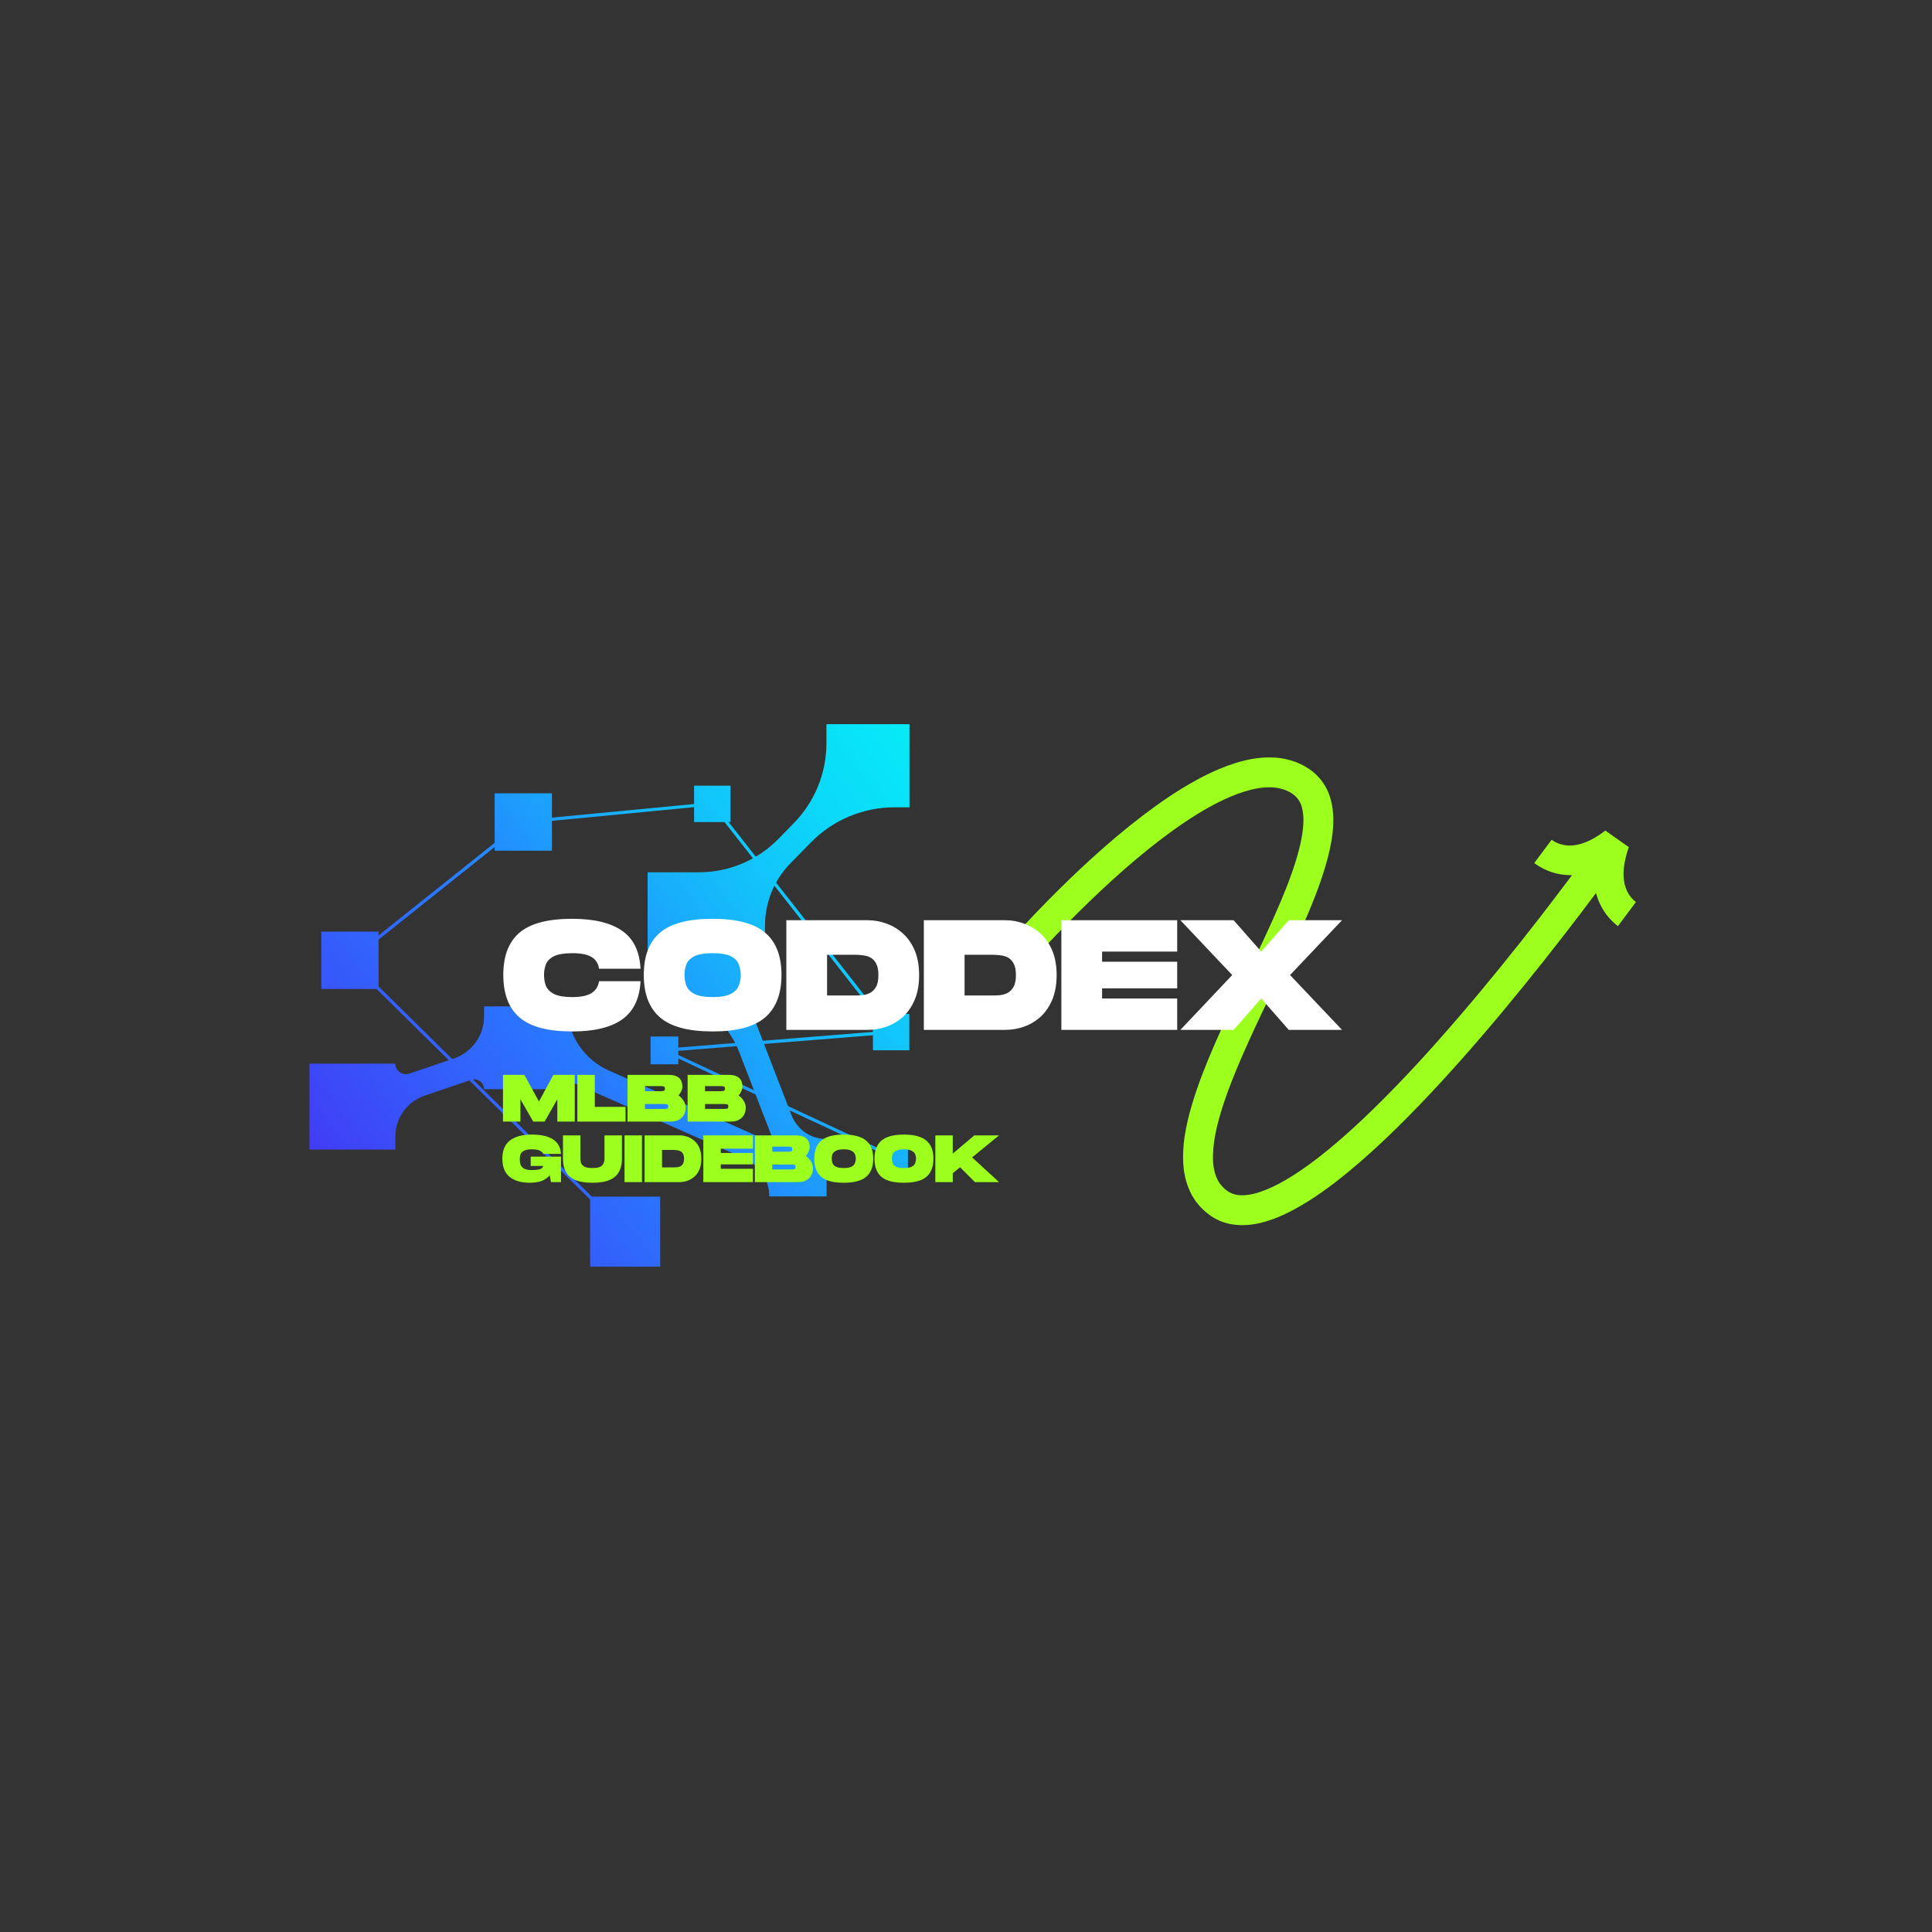 <svg xmlns="http://www.w3.org/2000/svg" xmlns:xlink="http://www.w3.org/1999/xlink" width="254" zoomAndPan="magnify" viewBox="0 0 190.5 190.5" height="254" preserveAspectRatio="xMidYMid meet" version="1.0"><rect x="0" y="0" width="190.5" height="190.5" fill="#333333" stroke="none"/><defs><g/><clipPath id="9aa1eeaac1"><path d="M 98 74 L 162 74 L 162 121 L 98 121 Z M 98 74 " clip-rule="nonzero"/></clipPath><clipPath id="ef3cc0e8a6"><path d="M 95.961 81.406 L 156.562 66.719 L 167.121 110.277 L 106.52 124.965 Z M 95.961 81.406 " clip-rule="nonzero"/></clipPath><clipPath id="13fe2ae182"><path d="M 95.961 81.406 L 156.562 66.719 L 167.121 110.277 L 106.52 124.965 Z M 95.961 81.406 " clip-rule="nonzero"/></clipPath><clipPath id="99961ce002"><path d="M 58.188 117.988 L 65.098 117.988 L 65.098 124.898 L 58.188 124.898 Z M 58.188 117.988 " clip-rule="nonzero"/></clipPath><linearGradient x1="725.96" gradientTransform="matrix(0, -0.164, -0.164, 0, 159.481, 243.439)" y1="620.758" x2="762.743" gradientUnits="userSpaceOnUse" y2="574.296" id="c1d35e07ee"><stop stop-opacity="1" stop-color="rgb(20.383%, 36.499%, 98.256%)" offset="0"/><stop stop-opacity="1" stop-color="rgb(20.328%, 36.635%, 98.274%)" offset="0.031"/><stop stop-opacity="1" stop-color="rgb(20.218%, 36.906%, 98.312%)" offset="0.062"/><stop stop-opacity="1" stop-color="rgb(20.107%, 37.178%, 98.349%)" offset="0.094"/><stop stop-opacity="1" stop-color="rgb(19.997%, 37.45%, 98.387%)" offset="0.125"/><stop stop-opacity="1" stop-color="rgb(19.887%, 37.721%, 98.425%)" offset="0.156"/><stop stop-opacity="1" stop-color="rgb(19.777%, 37.993%, 98.463%)" offset="0.188"/><stop stop-opacity="1" stop-color="rgb(19.666%, 38.264%, 98.502%)" offset="0.219"/><stop stop-opacity="1" stop-color="rgb(19.556%, 38.536%, 98.538%)" offset="0.25"/><stop stop-opacity="1" stop-color="rgb(19.446%, 38.808%, 98.576%)" offset="0.281"/><stop stop-opacity="1" stop-color="rgb(19.334%, 39.079%, 98.615%)" offset="0.312"/><stop stop-opacity="1" stop-color="rgb(19.225%, 39.351%, 98.653%)" offset="0.344"/><stop stop-opacity="1" stop-color="rgb(19.115%, 39.622%, 98.691%)" offset="0.375"/><stop stop-opacity="1" stop-color="rgb(19.005%, 39.894%, 98.729%)" offset="0.406"/><stop stop-opacity="1" stop-color="rgb(18.893%, 40.166%, 98.766%)" offset="0.438"/><stop stop-opacity="1" stop-color="rgb(18.781%, 40.442%, 98.805%)" offset="0.442"/><stop stop-opacity="1" stop-color="rgb(18.724%, 40.582%, 98.825%)" offset="0.469"/><stop stop-opacity="1" stop-color="rgb(18.666%, 40.724%, 98.845%)" offset="0.5"/><stop stop-opacity="1" stop-color="rgb(18.55%, 41.01%, 98.885%)" offset="0.531"/><stop stop-opacity="1" stop-color="rgb(18.434%, 41.296%, 98.924%)" offset="0.558"/><stop stop-opacity="1" stop-color="rgb(18.376%, 41.44%, 98.944%)" offset="0.562"/><stop stop-opacity="1" stop-color="rgb(18.318%, 41.582%, 98.964%)" offset="0.594"/><stop stop-opacity="1" stop-color="rgb(18.202%, 41.867%, 99.004%)" offset="0.625"/><stop stop-opacity="1" stop-color="rgb(18.085%, 42.152%, 99.043%)" offset="0.656"/><stop stop-opacity="1" stop-color="rgb(17.969%, 42.438%, 99.084%)" offset="0.688"/><stop stop-opacity="1" stop-color="rgb(17.853%, 42.725%, 99.124%)" offset="0.719"/><stop stop-opacity="1" stop-color="rgb(17.737%, 43.01%, 99.164%)" offset="0.75"/><stop stop-opacity="1" stop-color="rgb(17.621%, 43.295%, 99.203%)" offset="0.781"/><stop stop-opacity="1" stop-color="rgb(17.503%, 43.581%, 99.243%)" offset="0.812"/><stop stop-opacity="1" stop-color="rgb(17.387%, 43.866%, 99.283%)" offset="0.844"/><stop stop-opacity="1" stop-color="rgb(17.271%, 44.153%, 99.323%)" offset="0.875"/><stop stop-opacity="1" stop-color="rgb(17.155%, 44.438%, 99.362%)" offset="0.906"/><stop stop-opacity="1" stop-color="rgb(17.039%, 44.724%, 99.403%)" offset="0.938"/><stop stop-opacity="1" stop-color="rgb(16.922%, 45.009%, 99.443%)" offset="0.969"/><stop stop-opacity="1" stop-color="rgb(16.806%, 45.294%, 99.483%)" offset="1"/></linearGradient><clipPath id="a8ce1072d6"><path d="M 31.68 91.859 L 37.328 91.859 L 37.328 97.516 L 31.68 97.516 Z M 31.68 91.859 " clip-rule="nonzero"/></clipPath><linearGradient x1="892.506" gradientTransform="matrix(0, -0.164, -0.164, 0, 159.481, 243.439)" y1="782.246" x2="922.588" gradientUnits="userSpaceOnUse" y2="744.248" id="04be6aed11"><stop stop-opacity="1" stop-color="rgb(21.767%, 33.09%, 97.78%)" offset="0"/><stop stop-opacity="1" stop-color="rgb(21.721%, 33.2%, 97.795%)" offset="0.031"/><stop stop-opacity="1" stop-color="rgb(21.631%, 33.423%, 97.827%)" offset="0.062"/><stop stop-opacity="1" stop-color="rgb(21.541%, 33.644%, 97.858%)" offset="0.094"/><stop stop-opacity="1" stop-color="rgb(21.451%, 33.867%, 97.888%)" offset="0.125"/><stop stop-opacity="1" stop-color="rgb(21.361%, 34.09%, 97.919%)" offset="0.156"/><stop stop-opacity="1" stop-color="rgb(21.271%, 34.311%, 97.951%)" offset="0.188"/><stop stop-opacity="1" stop-color="rgb(21.181%, 34.534%, 97.981%)" offset="0.219"/><stop stop-opacity="1" stop-color="rgb(21.091%, 34.755%, 98.012%)" offset="0.25"/><stop stop-opacity="1" stop-color="rgb(21.001%, 34.978%, 98.044%)" offset="0.281"/><stop stop-opacity="1" stop-color="rgb(20.909%, 35.2%, 98.074%)" offset="0.312"/><stop stop-opacity="1" stop-color="rgb(20.819%, 35.422%, 98.105%)" offset="0.344"/><stop stop-opacity="1" stop-color="rgb(20.729%, 35.645%, 98.137%)" offset="0.375"/><stop stop-opacity="1" stop-color="rgb(20.639%, 35.866%, 98.167%)" offset="0.406"/><stop stop-opacity="1" stop-color="rgb(20.549%, 36.089%, 98.198%)" offset="0.438"/><stop stop-opacity="1" stop-color="rgb(20.459%, 36.31%, 98.228%)" offset="0.442"/><stop stop-opacity="1" stop-color="rgb(20.415%, 36.421%, 98.245%)" offset="0.469"/><stop stop-opacity="1" stop-color="rgb(20.369%, 36.533%, 98.26%)" offset="0.5"/><stop stop-opacity="1" stop-color="rgb(20.279%, 36.755%, 98.291%)" offset="0.531"/><stop stop-opacity="1" stop-color="rgb(20.187%, 36.977%, 98.322%)" offset="0.558"/><stop stop-opacity="1" stop-color="rgb(20.143%, 37.088%, 98.338%)" offset="0.562"/><stop stop-opacity="1" stop-color="rgb(20.097%, 37.199%, 98.354%)" offset="0.594"/><stop stop-opacity="1" stop-color="rgb(20.007%, 37.421%, 98.384%)" offset="0.625"/><stop stop-opacity="1" stop-color="rgb(19.917%, 37.643%, 98.415%)" offset="0.656"/><stop stop-opacity="1" stop-color="rgb(19.827%, 37.866%, 98.447%)" offset="0.688"/><stop stop-opacity="1" stop-color="rgb(19.737%, 38.087%, 98.477%)" offset="0.719"/><stop stop-opacity="1" stop-color="rgb(19.647%, 38.31%, 98.508%)" offset="0.75"/><stop stop-opacity="1" stop-color="rgb(19.557%, 38.531%, 98.538%)" offset="0.781"/><stop stop-opacity="1" stop-color="rgb(19.466%, 38.754%, 98.57%)" offset="0.812"/><stop stop-opacity="1" stop-color="rgb(19.376%, 38.977%, 98.601%)" offset="0.844"/><stop stop-opacity="1" stop-color="rgb(19.286%, 39.198%, 98.631%)" offset="0.875"/><stop stop-opacity="1" stop-color="rgb(19.196%, 39.421%, 98.663%)" offset="0.906"/><stop stop-opacity="1" stop-color="rgb(19.106%, 39.642%, 98.694%)" offset="0.938"/><stop stop-opacity="1" stop-color="rgb(19.016%, 39.865%, 98.724%)" offset="0.969"/><stop stop-opacity="1" stop-color="rgb(18.925%, 40.088%, 98.755%)" offset="1"/></linearGradient><clipPath id="014d42d9aa"><path d="M 48.773 78.223 L 54.422 78.223 L 54.422 83.879 L 48.773 83.879 Z M 48.773 78.223 " clip-rule="nonzero"/></clipPath><linearGradient x1="975.673" gradientTransform="matrix(0, -0.164, -0.164, 0, 159.481, 243.439)" y1="677.82" x2="1005.754" gradientUnits="userSpaceOnUse" y2="639.822" id="2c6ee7142e"><stop stop-opacity="1" stop-color="rgb(13.516%, 55.013%, 99.591%)" offset="0"/><stop stop-opacity="1" stop-color="rgb(13.467%, 55.176%, 99.58%)" offset="0.031"/><stop stop-opacity="1" stop-color="rgb(13.37%, 55.502%, 99.557%)" offset="0.062"/><stop stop-opacity="1" stop-color="rgb(13.274%, 55.829%, 99.536%)" offset="0.094"/><stop stop-opacity="1" stop-color="rgb(13.176%, 56.154%, 99.513%)" offset="0.125"/><stop stop-opacity="1" stop-color="rgb(13.08%, 56.48%, 99.492%)" offset="0.156"/><stop stop-opacity="1" stop-color="rgb(12.982%, 56.807%, 99.469%)" offset="0.188"/><stop stop-opacity="1" stop-color="rgb(12.886%, 57.133%, 99.448%)" offset="0.219"/><stop stop-opacity="1" stop-color="rgb(12.79%, 57.46%, 99.425%)" offset="0.25"/><stop stop-opacity="1" stop-color="rgb(12.692%, 57.787%, 99.403%)" offset="0.281"/><stop stop-opacity="1" stop-color="rgb(12.596%, 58.112%, 99.38%)" offset="0.312"/><stop stop-opacity="1" stop-color="rgb(12.498%, 58.438%, 99.359%)" offset="0.344"/><stop stop-opacity="1" stop-color="rgb(12.402%, 58.765%, 99.336%)" offset="0.375"/><stop stop-opacity="1" stop-color="rgb(12.306%, 59.091%, 99.315%)" offset="0.406"/><stop stop-opacity="1" stop-color="rgb(12.209%, 59.418%, 99.292%)" offset="0.438"/><stop stop-opacity="1" stop-color="rgb(12.112%, 59.743%, 99.271%)" offset="0.442"/><stop stop-opacity="1" stop-color="rgb(12.064%, 59.906%, 99.26%)" offset="0.469"/><stop stop-opacity="1" stop-color="rgb(12.015%, 60.069%, 99.248%)" offset="0.5"/><stop stop-opacity="1" stop-color="rgb(11.919%, 60.396%, 99.226%)" offset="0.531"/><stop stop-opacity="1" stop-color="rgb(11.823%, 60.716%, 99.203%)" offset="0.558"/><stop stop-opacity="1" stop-color="rgb(11.777%, 60.873%, 99.193%)" offset="0.562"/><stop stop-opacity="1" stop-color="rgb(11.736%, 61.014%, 99.181%)" offset="0.594"/><stop stop-opacity="1" stop-color="rgb(11.652%, 61.295%, 99.158%)" offset="0.625"/><stop stop-opacity="1" stop-color="rgb(11.569%, 61.575%, 99.135%)" offset="0.656"/><stop stop-opacity="1" stop-color="rgb(11.485%, 61.856%, 99.112%)" offset="0.688"/><stop stop-opacity="1" stop-color="rgb(11.403%, 62.137%, 99.088%)" offset="0.719"/><stop stop-opacity="1" stop-color="rgb(11.319%, 62.418%, 99.065%)" offset="0.75"/><stop stop-opacity="1" stop-color="rgb(11.237%, 62.698%, 99.042%)" offset="0.781"/><stop stop-opacity="1" stop-color="rgb(11.153%, 62.978%, 99.019%)" offset="0.812"/><stop stop-opacity="1" stop-color="rgb(11.069%, 63.258%, 98.994%)" offset="0.844"/><stop stop-opacity="1" stop-color="rgb(10.986%, 63.539%, 98.972%)" offset="0.875"/><stop stop-opacity="1" stop-color="rgb(10.902%, 63.82%, 98.949%)" offset="0.906"/><stop stop-opacity="1" stop-color="rgb(10.82%, 64.101%, 98.926%)" offset="0.938"/><stop stop-opacity="1" stop-color="rgb(10.736%, 64.381%, 98.903%)" offset="0.969"/><stop stop-opacity="1" stop-color="rgb(10.654%, 64.662%, 98.878%)" offset="1"/></linearGradient><clipPath id="dde4eded40"><path d="M 68.438 77.469 L 72.023 77.469 L 72.023 81.059 L 68.438 81.059 Z M 68.438 77.469 " clip-rule="nonzero"/></clipPath><linearGradient x1="992.118" gradientTransform="matrix(0, -0.164, -0.164, 0, 159.481, 243.439)" y1="557.123" x2="1011.214" gradientUnits="userSpaceOnUse" y2="533.002" id="9b1c1d9c0f"><stop stop-opacity="1" stop-color="rgb(7.513%, 75.249%, 98.003%)" offset="0"/><stop stop-opacity="1" stop-color="rgb(7.469%, 75.394%, 97.997%)" offset="0.062"/><stop stop-opacity="1" stop-color="rgb(7.384%, 75.679%, 97.984%)" offset="0.125"/><stop stop-opacity="1" stop-color="rgb(7.3%, 75.958%, 97.974%)" offset="0.188"/><stop stop-opacity="1" stop-color="rgb(7.214%, 76.239%, 97.963%)" offset="0.25"/><stop stop-opacity="1" stop-color="rgb(7.13%, 76.518%, 97.952%)" offset="0.312"/><stop stop-opacity="1" stop-color="rgb(7.047%, 76.797%, 97.942%)" offset="0.375"/><stop stop-opacity="1" stop-color="rgb(6.961%, 77.078%, 97.931%)" offset="0.438"/><stop stop-opacity="1" stop-color="rgb(6.877%, 77.357%, 97.92%)" offset="0.442"/><stop stop-opacity="1" stop-color="rgb(6.836%, 77.498%, 97.916%)" offset="0.5"/><stop stop-opacity="1" stop-color="rgb(6.793%, 77.637%, 97.91%)" offset="0.558"/><stop stop-opacity="1" stop-color="rgb(6.75%, 77.777%, 97.905%)" offset="0.562"/><stop stop-opacity="1" stop-color="rgb(6.708%, 77.916%, 97.9%)" offset="0.625"/><stop stop-opacity="1" stop-color="rgb(6.624%, 78.197%, 97.89%)" offset="0.688"/><stop stop-opacity="1" stop-color="rgb(6.54%, 78.476%, 97.879%)" offset="0.75"/><stop stop-opacity="1" stop-color="rgb(6.454%, 78.755%, 97.868%)" offset="0.812"/><stop stop-opacity="1" stop-color="rgb(6.371%, 79.036%, 97.858%)" offset="0.875"/><stop stop-opacity="1" stop-color="rgb(6.287%, 79.315%, 97.847%)" offset="0.938"/><stop stop-opacity="1" stop-color="rgb(6.201%, 79.594%, 97.836%)" offset="1"/></linearGradient><clipPath id="084fb5c849"><path d="M 87.074 112.953 L 89.527 112.953 L 89.527 115.414 L 87.074 115.414 Z M 87.074 112.953 " clip-rule="nonzero"/></clipPath><linearGradient x1="782.111" gradientTransform="matrix(0, -0.164, -0.164, 0, 159.481, 243.439)" y1="443" x2="795.189" gradientUnits="userSpaceOnUse" y2="426.479" id="722903f555"><stop stop-opacity="1" stop-color="rgb(9.76%, 67.674%, 98.63%)" offset="0"/><stop stop-opacity="1" stop-color="rgb(9.723%, 67.796%, 98.619%)" offset="0.062"/><stop stop-opacity="1" stop-color="rgb(9.651%, 68.04%, 98.599%)" offset="0.125"/><stop stop-opacity="1" stop-color="rgb(9.579%, 68.285%, 98.579%)" offset="0.188"/><stop stop-opacity="1" stop-color="rgb(9.506%, 68.529%, 98.56%)" offset="0.25"/><stop stop-opacity="1" stop-color="rgb(9.435%, 68.773%, 98.538%)" offset="0.312"/><stop stop-opacity="1" stop-color="rgb(9.361%, 69.017%, 98.518%)" offset="0.375"/><stop stop-opacity="1" stop-color="rgb(9.29%, 69.261%, 98.499%)" offset="0.438"/><stop stop-opacity="1" stop-color="rgb(9.216%, 69.505%, 98.479%)" offset="0.442"/><stop stop-opacity="1" stop-color="rgb(9.181%, 69.627%, 98.468%)" offset="0.5"/><stop stop-opacity="1" stop-color="rgb(9.145%, 69.749%, 98.457%)" offset="0.558"/><stop stop-opacity="1" stop-color="rgb(9.109%, 69.872%, 98.448%)" offset="0.562"/><stop stop-opacity="1" stop-color="rgb(9.073%, 69.994%, 98.438%)" offset="0.625"/><stop stop-opacity="1" stop-color="rgb(9%, 70.238%, 98.418%)" offset="0.688"/><stop stop-opacity="1" stop-color="rgb(8.928%, 70.482%, 98.398%)" offset="0.75"/><stop stop-opacity="1" stop-color="rgb(8.855%, 70.726%, 98.376%)" offset="0.812"/><stop stop-opacity="1" stop-color="rgb(8.783%, 70.97%, 98.357%)" offset="0.875"/><stop stop-opacity="1" stop-color="rgb(8.71%, 71.214%, 98.337%)" offset="0.938"/><stop stop-opacity="1" stop-color="rgb(8.638%, 71.457%, 98.317%)" offset="1"/></linearGradient><clipPath id="573d8dcb68"><path d="M 86.074 99.973 L 89.66 99.973 L 89.66 103.562 L 86.074 103.562 Z M 86.074 99.973 " clip-rule="nonzero"/></clipPath><linearGradient x1="854.781" gradientTransform="matrix(0, -0.164, -0.164, 0, 159.481, 243.439)" y1="449.393" x2="873.876" gradientUnits="userSpaceOnUse" y2="425.273" id="fdaa152ab7"><stop stop-opacity="1" stop-color="rgb(7.556%, 75.105%, 98.015%)" offset="0"/><stop stop-opacity="1" stop-color="rgb(7.509%, 75.266%, 98.004%)" offset="0.062"/><stop stop-opacity="1" stop-color="rgb(7.419%, 75.566%, 97.989%)" offset="0.125"/><stop stop-opacity="1" stop-color="rgb(7.333%, 75.845%, 97.978%)" offset="0.188"/><stop stop-opacity="1" stop-color="rgb(7.249%, 76.125%, 97.968%)" offset="0.25"/><stop stop-opacity="1" stop-color="rgb(7.166%, 76.405%, 97.957%)" offset="0.312"/><stop stop-opacity="1" stop-color="rgb(7.08%, 76.685%, 97.946%)" offset="0.375"/><stop stop-opacity="1" stop-color="rgb(6.996%, 76.964%, 97.935%)" offset="0.438"/><stop stop-opacity="1" stop-color="rgb(6.912%, 77.243%, 97.925%)" offset="0.442"/><stop stop-opacity="1" stop-color="rgb(6.87%, 77.383%, 97.92%)" offset="0.5"/><stop stop-opacity="1" stop-color="rgb(6.827%, 77.524%, 97.914%)" offset="0.558"/><stop stop-opacity="1" stop-color="rgb(6.786%, 77.664%, 97.91%)" offset="0.562"/><stop stop-opacity="1" stop-color="rgb(6.743%, 77.803%, 97.903%)" offset="0.625"/><stop stop-opacity="1" stop-color="rgb(6.659%, 78.082%, 97.893%)" offset="0.688"/><stop stop-opacity="1" stop-color="rgb(6.573%, 78.363%, 97.884%)" offset="0.75"/><stop stop-opacity="1" stop-color="rgb(6.49%, 78.642%, 97.873%)" offset="0.812"/><stop stop-opacity="1" stop-color="rgb(6.406%, 78.922%, 97.862%)" offset="0.875"/><stop stop-opacity="1" stop-color="rgb(6.32%, 79.202%, 97.852%)" offset="0.938"/><stop stop-opacity="1" stop-color="rgb(6.236%, 79.482%, 97.841%)" offset="1"/></linearGradient><clipPath id="76a1de29b5"><path d="M 64.148 102.203 L 66.883 102.203 L 66.883 104.941 L 64.148 104.941 Z M 64.148 102.203 " clip-rule="nonzero"/></clipPath><linearGradient x1="846.118" gradientTransform="matrix(0, -0.164, -0.164, 0, 159.481, 243.439)" y1="583.085" x2="860.679" gradientUnits="userSpaceOnUse" y2="564.692" id="5ec2916e71"><stop stop-opacity="1" stop-color="rgb(13.908%, 53.69%, 99.681%)" offset="0"/><stop stop-opacity="1" stop-color="rgb(13.861%, 53.847%, 99.67%)" offset="0.062"/><stop stop-opacity="1" stop-color="rgb(13.766%, 54.163%, 99.649%)" offset="0.125"/><stop stop-opacity="1" stop-color="rgb(13.673%, 54.48%, 99.628%)" offset="0.188"/><stop stop-opacity="1" stop-color="rgb(13.579%, 54.796%, 99.606%)" offset="0.25"/><stop stop-opacity="1" stop-color="rgb(13.486%, 55.112%, 99.585%)" offset="0.312"/><stop stop-opacity="1" stop-color="rgb(13.393%, 55.428%, 99.564%)" offset="0.375"/><stop stop-opacity="1" stop-color="rgb(13.298%, 55.743%, 99.542%)" offset="0.438"/><stop stop-opacity="1" stop-color="rgb(13.205%, 56.059%, 99.521%)" offset="0.442"/><stop stop-opacity="1" stop-color="rgb(13.158%, 56.218%, 99.51%)" offset="0.5"/><stop stop-opacity="1" stop-color="rgb(13.11%, 56.375%, 99.5%)" offset="0.558"/><stop stop-opacity="1" stop-color="rgb(13.065%, 56.534%, 99.489%)" offset="0.562"/><stop stop-opacity="1" stop-color="rgb(13.017%, 56.691%, 99.478%)" offset="0.625"/><stop stop-opacity="1" stop-color="rgb(12.924%, 57.007%, 99.457%)" offset="0.688"/><stop stop-opacity="1" stop-color="rgb(12.83%, 57.323%, 99.435%)" offset="0.75"/><stop stop-opacity="1" stop-color="rgb(12.737%, 57.639%, 99.414%)" offset="0.812"/><stop stop-opacity="1" stop-color="rgb(12.642%, 57.954%, 99.393%)" offset="0.875"/><stop stop-opacity="1" stop-color="rgb(12.549%, 58.27%, 99.371%)" offset="0.938"/><stop stop-opacity="1" stop-color="rgb(12.456%, 58.586%, 99.35%)" offset="1"/></linearGradient><clipPath id="a3356fe2ad"><path d="M 30.512 71.406 L 89.68 71.406 L 89.68 118 L 30.512 118 Z M 30.512 71.406 " clip-rule="nonzero"/></clipPath><clipPath id="4fa33d0312"><path d="M 81.488 71.406 L 89.676 71.406 L 89.676 79.602 L 88.203 79.602 C 85.109 79.602 82.129 80.848 79.965 83.059 L 77.938 85.125 C 76.332 86.762 75.43 88.977 75.43 91.27 L 75.43 97.547 C 74.383 97.547 73.664 98.598 74.039 99.578 L 78.035 109.938 C 78.59 111.383 79.965 112.316 81.504 112.316 L 81.504 117.969 L 75.855 117.969 C 75.855 116.348 74.891 114.871 73.398 114.215 L 56.73 106.855 C 56.34 106.695 55.914 106.973 55.914 107.398 L 47.727 107.398 C 47.727 106.727 47.07 106.266 46.43 106.48 L 41.863 108.039 C 40.145 108.629 38.98 110.234 38.98 112.055 L 38.98 113.348 L 30.516 113.348 L 30.516 104.875 L 38.98 104.875 C 38.98 105.594 39.684 106.086 40.355 105.859 L 44.762 104.367 C 46.531 103.758 47.727 102.105 47.727 100.234 L 47.727 99.234 L 55.914 99.234 C 55.914 101.973 57.535 104.449 60.039 105.562 L 75.855 112.543 L 75.855 112.363 C 76.035 112.363 76.152 112.184 76.086 112.02 L 72.91 103.793 C 71.469 100.055 67.867 97.582 63.855 97.582 L 63.855 86.008 L 68.93 86.008 C 71.859 86.008 74.676 84.828 76.742 82.73 L 78.262 81.172 C 80.328 79.074 81.488 76.238 81.488 73.289 Z M 81.488 71.406 " clip-rule="nonzero"/></clipPath><linearGradient x1="714.342" gradientTransform="matrix(0, -0.164, -0.164, 0, 159.481, 243.439)" y1="747.1" x2="999.628" gradientUnits="userSpaceOnUse" y2="386.739" id="5d8cb2aa77"><stop stop-opacity="1" stop-color="rgb(25.499%, 23.9%, 96.5%)" offset="0"/><stop stop-opacity="1" stop-color="rgb(25.499%, 23.9%, 96.5%)" offset="0.031"/><stop stop-opacity="1" stop-color="rgb(25.464%, 23.985%, 96.51%)" offset="0.047"/><stop stop-opacity="1" stop-color="rgb(25.322%, 24.333%, 96.559%)" offset="0.051"/><stop stop-opacity="1" stop-color="rgb(25.215%, 24.597%, 96.596%)" offset="0.055"/><stop stop-opacity="1" stop-color="rgb(25.108%, 24.86%, 96.632%)" offset="0.059"/><stop stop-opacity="1" stop-color="rgb(25.002%, 25.124%, 96.671%)" offset="0.062"/><stop stop-opacity="1" stop-color="rgb(24.895%, 25.386%, 96.707%)" offset="0.066"/><stop stop-opacity="1" stop-color="rgb(24.788%, 25.65%, 96.744%)" offset="0.07"/><stop stop-opacity="1" stop-color="rgb(24.681%, 25.912%, 96.78%)" offset="0.074"/><stop stop-opacity="1" stop-color="rgb(24.574%, 26.176%, 96.817%)" offset="0.078"/><stop stop-opacity="1" stop-color="rgb(24.467%, 26.44%, 96.854%)" offset="0.082"/><stop stop-opacity="1" stop-color="rgb(24.361%, 26.704%, 96.89%)" offset="0.086"/><stop stop-opacity="1" stop-color="rgb(24.254%, 26.967%, 96.927%)" offset="0.09"/><stop stop-opacity="1" stop-color="rgb(24.147%, 27.231%, 96.964%)" offset="0.094"/><stop stop-opacity="1" stop-color="rgb(24.039%, 27.493%, 97%)" offset="0.098"/><stop stop-opacity="1" stop-color="rgb(23.932%, 27.757%, 97.037%)" offset="0.102"/><stop stop-opacity="1" stop-color="rgb(23.825%, 28.02%, 97.073%)" offset="0.105"/><stop stop-opacity="1" stop-color="rgb(23.718%, 28.284%, 97.11%)" offset="0.109"/><stop stop-opacity="1" stop-color="rgb(23.611%, 28.546%, 97.147%)" offset="0.113"/><stop stop-opacity="1" stop-color="rgb(23.505%, 28.81%, 97.183%)" offset="0.117"/><stop stop-opacity="1" stop-color="rgb(23.398%, 29.074%, 97.22%)" offset="0.121"/><stop stop-opacity="1" stop-color="rgb(23.291%, 29.338%, 97.258%)" offset="0.125"/><stop stop-opacity="1" stop-color="rgb(23.184%, 29.601%, 97.295%)" offset="0.129"/><stop stop-opacity="1" stop-color="rgb(23.077%, 29.865%, 97.331%)" offset="0.133"/><stop stop-opacity="1" stop-color="rgb(22.971%, 30.127%, 97.368%)" offset="0.137"/><stop stop-opacity="1" stop-color="rgb(22.864%, 30.391%, 97.404%)" offset="0.141"/><stop stop-opacity="1" stop-color="rgb(22.755%, 30.653%, 97.441%)" offset="0.145"/><stop stop-opacity="1" stop-color="rgb(22.649%, 30.917%, 97.478%)" offset="0.148"/><stop stop-opacity="1" stop-color="rgb(22.542%, 31.18%, 97.514%)" offset="0.152"/><stop stop-opacity="1" stop-color="rgb(22.435%, 31.444%, 97.551%)" offset="0.156"/><stop stop-opacity="1" stop-color="rgb(22.328%, 31.708%, 97.588%)" offset="0.16"/><stop stop-opacity="1" stop-color="rgb(22.221%, 31.972%, 97.624%)" offset="0.164"/><stop stop-opacity="1" stop-color="rgb(22.115%, 32.234%, 97.661%)" offset="0.168"/><stop stop-opacity="1" stop-color="rgb(22.008%, 32.498%, 97.697%)" offset="0.172"/><stop stop-opacity="1" stop-color="rgb(21.901%, 32.761%, 97.734%)" offset="0.176"/><stop stop-opacity="1" stop-color="rgb(21.794%, 33.025%, 97.771%)" offset="0.18"/><stop stop-opacity="1" stop-color="rgb(21.687%, 33.287%, 97.807%)" offset="0.184"/><stop stop-opacity="1" stop-color="rgb(21.581%, 33.551%, 97.844%)" offset="0.188"/><stop stop-opacity="1" stop-color="rgb(21.472%, 33.813%, 97.881%)" offset="0.191"/><stop stop-opacity="1" stop-color="rgb(21.365%, 34.077%, 97.919%)" offset="0.195"/><stop stop-opacity="1" stop-color="rgb(21.259%, 34.341%, 97.955%)" offset="0.199"/><stop stop-opacity="1" stop-color="rgb(21.152%, 34.605%, 97.992%)" offset="0.203"/><stop stop-opacity="1" stop-color="rgb(21.045%, 34.868%, 98.029%)" offset="0.207"/><stop stop-opacity="1" stop-color="rgb(20.938%, 35.132%, 98.065%)" offset="0.211"/><stop stop-opacity="1" stop-color="rgb(20.831%, 35.394%, 98.102%)" offset="0.215"/><stop stop-opacity="1" stop-color="rgb(20.724%, 35.658%, 98.138%)" offset="0.219"/><stop stop-opacity="1" stop-color="rgb(20.618%, 35.921%, 98.175%)" offset="0.223"/><stop stop-opacity="1" stop-color="rgb(20.511%, 36.185%, 98.212%)" offset="0.227"/><stop stop-opacity="1" stop-color="rgb(20.404%, 36.447%, 98.248%)" offset="0.23"/><stop stop-opacity="1" stop-color="rgb(20.297%, 36.711%, 98.285%)" offset="0.234"/><stop stop-opacity="1" stop-color="rgb(20.189%, 36.975%, 98.322%)" offset="0.238"/><stop stop-opacity="1" stop-color="rgb(20.082%, 37.239%, 98.358%)" offset="0.242"/><stop stop-opacity="1" stop-color="rgb(19.975%, 37.502%, 98.395%)" offset="0.246"/><stop stop-opacity="1" stop-color="rgb(19.868%, 37.766%, 98.431%)" offset="0.25"/><stop stop-opacity="1" stop-color="rgb(19.762%, 38.028%, 98.468%)" offset="0.254"/><stop stop-opacity="1" stop-color="rgb(19.655%, 38.292%, 98.506%)" offset="0.258"/><stop stop-opacity="1" stop-color="rgb(19.548%, 38.554%, 98.543%)" offset="0.262"/><stop stop-opacity="1" stop-color="rgb(19.441%, 38.818%, 98.579%)" offset="0.266"/><stop stop-opacity="1" stop-color="rgb(19.334%, 39.081%, 98.616%)" offset="0.27"/><stop stop-opacity="1" stop-color="rgb(19.228%, 39.345%, 98.653%)" offset="0.273"/><stop stop-opacity="1" stop-color="rgb(19.121%, 39.609%, 98.689%)" offset="0.277"/><stop stop-opacity="1" stop-color="rgb(19.014%, 39.873%, 98.726%)" offset="0.281"/><stop stop-opacity="1" stop-color="rgb(18.906%, 40.135%, 98.763%)" offset="0.285"/><stop stop-opacity="1" stop-color="rgb(18.799%, 40.399%, 98.799%)" offset="0.289"/><stop stop-opacity="1" stop-color="rgb(18.686%, 40.675%, 98.837%)" offset="0.293"/><stop stop-opacity="1" stop-color="rgb(18.575%, 40.953%, 98.877%)" offset="0.297"/><stop stop-opacity="1" stop-color="rgb(18.462%, 41.229%, 98.915%)" offset="0.301"/><stop stop-opacity="1" stop-color="rgb(18.349%, 41.507%, 98.953%)" offset="0.305"/><stop stop-opacity="1" stop-color="rgb(18.236%, 41.783%, 98.991%)" offset="0.309"/><stop stop-opacity="1" stop-color="rgb(18.123%, 42.061%, 99.031%)" offset="0.312"/><stop stop-opacity="1" stop-color="rgb(18.01%, 42.337%, 99.069%)" offset="0.316"/><stop stop-opacity="1" stop-color="rgb(17.897%, 42.615%, 99.109%)" offset="0.32"/><stop stop-opacity="1" stop-color="rgb(17.784%, 42.891%, 99.147%)" offset="0.324"/><stop stop-opacity="1" stop-color="rgb(17.673%, 43.169%, 99.185%)" offset="0.328"/><stop stop-opacity="1" stop-color="rgb(17.56%, 43.445%, 99.223%)" offset="0.332"/><stop stop-opacity="1" stop-color="rgb(17.447%, 43.723%, 99.263%)" offset="0.336"/><stop stop-opacity="1" stop-color="rgb(17.334%, 43.999%, 99.301%)" offset="0.34"/><stop stop-opacity="1" stop-color="rgb(17.221%, 44.276%, 99.341%)" offset="0.344"/><stop stop-opacity="1" stop-color="rgb(17.108%, 44.553%, 99.379%)" offset="0.348"/><stop stop-opacity="1" stop-color="rgb(16.997%, 44.83%, 99.417%)" offset="0.352"/><stop stop-opacity="1" stop-color="rgb(16.884%, 45.107%, 99.455%)" offset="0.355"/><stop stop-opacity="1" stop-color="rgb(16.771%, 45.384%, 99.495%)" offset="0.359"/><stop stop-opacity="1" stop-color="rgb(16.658%, 45.66%, 99.533%)" offset="0.363"/><stop stop-opacity="1" stop-color="rgb(16.545%, 45.938%, 99.573%)" offset="0.367"/><stop stop-opacity="1" stop-color="rgb(16.432%, 46.214%, 99.611%)" offset="0.371"/><stop stop-opacity="1" stop-color="rgb(16.319%, 46.492%, 99.649%)" offset="0.375"/><stop stop-opacity="1" stop-color="rgb(16.206%, 46.768%, 99.687%)" offset="0.379"/><stop stop-opacity="1" stop-color="rgb(16.095%, 47.046%, 99.727%)" offset="0.383"/><stop stop-opacity="1" stop-color="rgb(15.982%, 47.322%, 99.765%)" offset="0.387"/><stop stop-opacity="1" stop-color="rgb(15.869%, 47.6%, 99.803%)" offset="0.391"/><stop stop-opacity="1" stop-color="rgb(15.756%, 47.876%, 99.841%)" offset="0.395"/><stop stop-opacity="1" stop-color="rgb(15.643%, 48.154%, 99.881%)" offset="0.398"/><stop stop-opacity="1" stop-color="rgb(15.53%, 48.43%, 99.919%)" offset="0.402"/><stop stop-opacity="1" stop-color="rgb(15.417%, 48.708%, 99.959%)" offset="0.406"/><stop stop-opacity="1" stop-color="rgb(15.303%, 49.036%, 99.966%)" offset="0.41"/><stop stop-opacity="1" stop-color="rgb(15.19%, 49.365%, 99.974%)" offset="0.414"/><stop stop-opacity="1" stop-color="rgb(15.076%, 49.751%, 99.948%)" offset="0.418"/><stop stop-opacity="1" stop-color="rgb(14.961%, 50.139%, 99.922%)" offset="0.422"/><stop stop-opacity="1" stop-color="rgb(14.847%, 50.525%, 99.896%)" offset="0.426"/><stop stop-opacity="1" stop-color="rgb(14.732%, 50.912%, 99.87%)" offset="0.43"/><stop stop-opacity="1" stop-color="rgb(14.616%, 51.299%, 99.843%)" offset="0.434"/><stop stop-opacity="1" stop-color="rgb(14.502%, 51.686%, 99.817%)" offset="0.438"/><stop stop-opacity="1" stop-color="rgb(14.388%, 52.072%, 99.791%)" offset="0.441"/><stop stop-opacity="1" stop-color="rgb(14.273%, 52.46%, 99.765%)" offset="0.445"/><stop stop-opacity="1" stop-color="rgb(14.159%, 52.846%, 99.738%)" offset="0.449"/><stop stop-opacity="1" stop-color="rgb(14.044%, 53.233%, 99.712%)" offset="0.453"/><stop stop-opacity="1" stop-color="rgb(13.928%, 53.619%, 99.686%)" offset="0.457"/><stop stop-opacity="1" stop-color="rgb(13.814%, 54.007%, 99.66%)" offset="0.461"/><stop stop-opacity="1" stop-color="rgb(13.699%, 54.393%, 99.634%)" offset="0.465"/><stop stop-opacity="1" stop-color="rgb(13.585%, 54.781%, 99.608%)" offset="0.469"/><stop stop-opacity="1" stop-color="rgb(13.469%, 55.167%, 99.58%)" offset="0.473"/><stop stop-opacity="1" stop-color="rgb(13.354%, 55.553%, 99.554%)" offset="0.477"/><stop stop-opacity="1" stop-color="rgb(13.24%, 55.939%, 99.529%)" offset="0.48"/><stop stop-opacity="1" stop-color="rgb(13.126%, 56.326%, 99.503%)" offset="0.484"/><stop stop-opacity="1" stop-color="rgb(13.011%, 56.712%, 99.477%)" offset="0.488"/><stop stop-opacity="1" stop-color="rgb(12.897%, 57.1%, 99.451%)" offset="0.492"/><stop stop-opacity="1" stop-color="rgb(12.781%, 57.486%, 99.423%)" offset="0.496"/><stop stop-opacity="1" stop-color="rgb(12.666%, 57.874%, 99.397%)" offset="0.5"/><stop stop-opacity="1" stop-color="rgb(12.552%, 58.26%, 99.371%)" offset="0.504"/><stop stop-opacity="1" stop-color="rgb(12.437%, 58.647%, 99.345%)" offset="0.508"/><stop stop-opacity="1" stop-color="rgb(12.323%, 59.033%, 99.318%)" offset="0.512"/><stop stop-opacity="1" stop-color="rgb(12.209%, 59.421%, 99.292%)" offset="0.516"/><stop stop-opacity="1" stop-color="rgb(12.093%, 59.807%, 99.266%)" offset="0.52"/><stop stop-opacity="1" stop-color="rgb(11.978%, 60.194%, 99.24%)" offset="0.523"/><stop stop-opacity="1" stop-color="rgb(11.867%, 60.57%, 99.213%)" offset="0.527"/><stop stop-opacity="1" stop-color="rgb(11.755%, 60.945%, 99.187%)" offset="0.531"/><stop stop-opacity="1" stop-color="rgb(11.656%, 61.278%, 99.159%)" offset="0.535"/><stop stop-opacity="1" stop-color="rgb(11.559%, 61.61%, 99.132%)" offset="0.539"/><stop stop-opacity="1" stop-color="rgb(11.459%, 61.943%, 99.104%)" offset="0.543"/><stop stop-opacity="1" stop-color="rgb(11.362%, 62.276%, 99.077%)" offset="0.547"/><stop stop-opacity="1" stop-color="rgb(11.263%, 62.608%, 99.049%)" offset="0.551"/><stop stop-opacity="1" stop-color="rgb(11.165%, 62.941%, 99.022%)" offset="0.555"/><stop stop-opacity="1" stop-color="rgb(11.066%, 63.274%, 98.994%)" offset="0.559"/><stop stop-opacity="1" stop-color="rgb(10.966%, 63.606%, 98.967%)" offset="0.562"/><stop stop-opacity="1" stop-color="rgb(10.867%, 63.939%, 98.94%)" offset="0.566"/><stop stop-opacity="1" stop-color="rgb(10.77%, 64.272%, 98.912%)" offset="0.57"/><stop stop-opacity="1" stop-color="rgb(10.67%, 64.604%, 98.885%)" offset="0.574"/><stop stop-opacity="1" stop-color="rgb(10.573%, 64.937%, 98.857%)" offset="0.578"/><stop stop-opacity="1" stop-color="rgb(10.474%, 65.269%, 98.83%)" offset="0.582"/><stop stop-opacity="1" stop-color="rgb(10.374%, 65.602%, 98.802%)" offset="0.586"/><stop stop-opacity="1" stop-color="rgb(10.275%, 65.935%, 98.775%)" offset="0.59"/><stop stop-opacity="1" stop-color="rgb(10.178%, 66.267%, 98.747%)" offset="0.594"/><stop stop-opacity="1" stop-color="rgb(10.078%, 66.6%, 98.72%)" offset="0.598"/><stop stop-opacity="1" stop-color="rgb(9.981%, 66.933%, 98.692%)" offset="0.602"/><stop stop-opacity="1" stop-color="rgb(9.882%, 67.265%, 98.663%)" offset="0.605"/><stop stop-opacity="1" stop-color="rgb(9.782%, 67.598%, 98.636%)" offset="0.609"/><stop stop-opacity="1" stop-color="rgb(9.683%, 67.931%, 98.608%)" offset="0.613"/><stop stop-opacity="1" stop-color="rgb(9.586%, 68.263%, 98.581%)" offset="0.617"/><stop stop-opacity="1" stop-color="rgb(9.486%, 68.596%, 98.553%)" offset="0.621"/><stop stop-opacity="1" stop-color="rgb(9.389%, 68.93%, 98.526%)" offset="0.625"/><stop stop-opacity="1" stop-color="rgb(9.29%, 69.263%, 98.499%)" offset="0.629"/><stop stop-opacity="1" stop-color="rgb(9.19%, 69.595%, 98.471%)" offset="0.633"/><stop stop-opacity="1" stop-color="rgb(9.091%, 69.928%, 98.444%)" offset="0.637"/><stop stop-opacity="1" stop-color="rgb(8.994%, 70.261%, 98.416%)" offset="0.641"/><stop stop-opacity="1" stop-color="rgb(8.894%, 70.593%, 98.389%)" offset="0.645"/><stop stop-opacity="1" stop-color="rgb(8.797%, 70.926%, 98.361%)" offset="0.648"/><stop stop-opacity="1" stop-color="rgb(8.698%, 71.259%, 98.334%)" offset="0.652"/><stop stop-opacity="1" stop-color="rgb(8.598%, 71.591%, 98.306%)" offset="0.656"/><stop stop-opacity="1" stop-color="rgb(8.499%, 71.924%, 98.279%)" offset="0.66"/><stop stop-opacity="1" stop-color="rgb(8.401%, 72.256%, 98.251%)" offset="0.664"/><stop stop-opacity="1" stop-color="rgb(8.302%, 72.589%, 98.224%)" offset="0.668"/><stop stop-opacity="1" stop-color="rgb(8.205%, 72.922%, 98.196%)" offset="0.672"/><stop stop-opacity="1" stop-color="rgb(8.105%, 73.254%, 98.169%)" offset="0.676"/><stop stop-opacity="1" stop-color="rgb(8.006%, 73.587%, 98.141%)" offset="0.68"/><stop stop-opacity="1" stop-color="rgb(7.907%, 73.92%, 98.114%)" offset="0.684"/><stop stop-opacity="1" stop-color="rgb(7.809%, 74.252%, 98.087%)" offset="0.688"/><stop stop-opacity="1" stop-color="rgb(7.71%, 74.585%, 98.058%)" offset="0.691"/><stop stop-opacity="1" stop-color="rgb(7.613%, 74.918%, 98.03%)" offset="0.695"/><stop stop-opacity="1" stop-color="rgb(7.523%, 75.22%, 98.01%)" offset="0.699"/><stop stop-opacity="1" stop-color="rgb(7.433%, 75.522%, 97.99%)" offset="0.703"/><stop stop-opacity="1" stop-color="rgb(7.353%, 75.783%, 97.98%)" offset="0.707"/><stop stop-opacity="1" stop-color="rgb(7.274%, 76.045%, 97.971%)" offset="0.711"/><stop stop-opacity="1" stop-color="rgb(7.195%, 76.306%, 97.96%)" offset="0.715"/><stop stop-opacity="1" stop-color="rgb(7.117%, 76.567%, 97.951%)" offset="0.719"/><stop stop-opacity="1" stop-color="rgb(7.037%, 76.828%, 97.942%)" offset="0.723"/><stop stop-opacity="1" stop-color="rgb(6.96%, 77.089%, 97.932%)" offset="0.727"/><stop stop-opacity="1" stop-color="rgb(6.88%, 77.35%, 97.922%)" offset="0.73"/><stop stop-opacity="1" stop-color="rgb(6.801%, 77.612%, 97.913%)" offset="0.734"/><stop stop-opacity="1" stop-color="rgb(6.721%, 77.873%, 97.902%)" offset="0.738"/><stop stop-opacity="1" stop-color="rgb(6.644%, 78.134%, 97.893%)" offset="0.742"/><stop stop-opacity="1" stop-color="rgb(6.564%, 78.395%, 97.882%)" offset="0.746"/><stop stop-opacity="1" stop-color="rgb(6.487%, 78.656%, 97.873%)" offset="0.75"/><stop stop-opacity="1" stop-color="rgb(6.407%, 78.917%, 97.862%)" offset="0.754"/><stop stop-opacity="1" stop-color="rgb(6.328%, 79.178%, 97.853%)" offset="0.758"/><stop stop-opacity="1" stop-color="rgb(6.248%, 79.439%, 97.842%)" offset="0.762"/><stop stop-opacity="1" stop-color="rgb(6.171%, 79.701%, 97.833%)" offset="0.766"/><stop stop-opacity="1" stop-color="rgb(6.091%, 79.962%, 97.823%)" offset="0.77"/><stop stop-opacity="1" stop-color="rgb(6.013%, 80.223%, 97.813%)" offset="0.773"/><stop stop-opacity="1" stop-color="rgb(5.934%, 80.484%, 97.803%)" offset="0.777"/><stop stop-opacity="1" stop-color="rgb(5.855%, 80.745%, 97.794%)" offset="0.781"/><stop stop-opacity="1" stop-color="rgb(5.775%, 81.006%, 97.783%)" offset="0.785"/><stop stop-opacity="1" stop-color="rgb(5.698%, 81.268%, 97.774%)" offset="0.789"/><stop stop-opacity="1" stop-color="rgb(5.618%, 81.529%, 97.763%)" offset="0.793"/><stop stop-opacity="1" stop-color="rgb(5.539%, 81.79%, 97.754%)" offset="0.797"/><stop stop-opacity="1" stop-color="rgb(5.46%, 82.051%, 97.743%)" offset="0.801"/><stop stop-opacity="1" stop-color="rgb(5.382%, 82.312%, 97.734%)" offset="0.805"/><stop stop-opacity="1" stop-color="rgb(5.302%, 82.573%, 97.723%)" offset="0.809"/><stop stop-opacity="1" stop-color="rgb(5.225%, 82.835%, 97.714%)" offset="0.812"/><stop stop-opacity="1" stop-color="rgb(5.145%, 83.096%, 97.704%)" offset="0.816"/><stop stop-opacity="1" stop-color="rgb(5.066%, 83.357%, 97.694%)" offset="0.82"/><stop stop-opacity="1" stop-color="rgb(4.987%, 83.618%, 97.685%)" offset="0.824"/><stop stop-opacity="1" stop-color="rgb(4.909%, 83.879%, 97.676%)" offset="0.828"/><stop stop-opacity="1" stop-color="rgb(4.829%, 84.14%, 97.665%)" offset="0.832"/><stop stop-opacity="1" stop-color="rgb(4.752%, 84.402%, 97.656%)" offset="0.836"/><stop stop-opacity="1" stop-color="rgb(4.672%, 84.663%, 97.646%)" offset="0.84"/><stop stop-opacity="1" stop-color="rgb(4.593%, 84.924%, 97.636%)" offset="0.844"/><stop stop-opacity="1" stop-color="rgb(4.514%, 85.185%, 97.626%)" offset="0.848"/><stop stop-opacity="1" stop-color="rgb(4.436%, 85.446%, 97.617%)" offset="0.852"/><stop stop-opacity="1" stop-color="rgb(4.359%, 85.695%, 97.604%)" offset="0.855"/><stop stop-opacity="1" stop-color="rgb(4.285%, 85.945%, 97.594%)" offset="0.859"/><stop stop-opacity="1" stop-color="rgb(4.233%, 86.119%, 97.574%)" offset="0.867"/><stop stop-opacity="1" stop-color="rgb(4.128%, 86.467%, 97.536%)" offset="0.875"/><stop stop-opacity="1" stop-color="rgb(4.022%, 86.815%, 97.498%)" offset="0.883"/><stop stop-opacity="1" stop-color="rgb(3.917%, 87.163%, 97.458%)" offset="0.891"/><stop stop-opacity="1" stop-color="rgb(3.813%, 87.511%, 97.42%)" offset="0.898"/><stop stop-opacity="1" stop-color="rgb(3.708%, 87.859%, 97.382%)" offset="0.906"/><stop stop-opacity="1" stop-color="rgb(3.603%, 88.206%, 97.342%)" offset="0.914"/><stop stop-opacity="1" stop-color="rgb(3.497%, 88.554%, 97.304%)" offset="0.922"/><stop stop-opacity="1" stop-color="rgb(3.394%, 88.902%, 97.266%)" offset="0.93"/><stop stop-opacity="1" stop-color="rgb(3.288%, 89.25%, 97.226%)" offset="0.938"/><stop stop-opacity="1" stop-color="rgb(3.183%, 89.598%, 97.188%)" offset="0.945"/><stop stop-opacity="1" stop-color="rgb(3.078%, 89.944%, 97.15%)" offset="0.953"/><stop stop-opacity="1" stop-color="rgb(2.974%, 90.292%, 97.11%)" offset="0.961"/><stop stop-opacity="1" stop-color="rgb(2.869%, 90.64%, 97.072%)" offset="0.969"/><stop stop-opacity="1" stop-color="rgb(2.763%, 90.988%, 97.034%)" offset="0.977"/><stop stop-opacity="1" stop-color="rgb(2.66%, 91.336%, 96.994%)" offset="0.984"/><stop stop-opacity="1" stop-color="rgb(2.554%, 91.684%, 96.956%)" offset="0.992"/><stop stop-opacity="1" stop-color="rgb(2.451%, 92.03%, 96.918%)" offset="1"/></linearGradient><clipPath id="4c6abdb5f2"><path d="M 34 79 L 89 79 L 89 122 L 34 122 Z M 34 79 " clip-rule="nonzero"/></clipPath><clipPath id="5d25875f6f"><path d="M 34.266 94.68 L 34.379 94.809 L 61.527 121.559 L 61.742 121.332 L 34.738 94.711 L 51.672 81.207 L 70.156 79.418 L 87.562 101.629 L 64.902 103.449 L 88.219 114.316 L 88.367 114.035 L 66.129 103.676 L 88.188 101.906 L 70.305 79.094 L 70.207 79.109 L 51.539 80.895 L 51.508 80.93 Z M 34.266 94.68 " clip-rule="nonzero"/></clipPath><linearGradient x1="727.559" gradientTransform="matrix(0, -0.164, -0.164, 0, 159.481, 243.439)" y1="752.001" x2="988.175" gradientUnits="userSpaceOnUse" y2="422.801" id="92dce38e5c"><stop stop-opacity="1" stop-color="rgb(25.499%, 23.9%, 96.5%)" offset="0"/><stop stop-opacity="1" stop-color="rgb(25.499%, 23.9%, 96.5%)" offset="0.031"/><stop stop-opacity="1" stop-color="rgb(25.487%, 23.927%, 96.503%)" offset="0.039"/><stop stop-opacity="1" stop-color="rgb(25.378%, 24.196%, 96.541%)" offset="0.043"/><stop stop-opacity="1" stop-color="rgb(25.281%, 24.437%, 96.574%)" offset="0.047"/><stop stop-opacity="1" stop-color="rgb(25.183%, 24.677%, 96.608%)" offset="0.051"/><stop stop-opacity="1" stop-color="rgb(25.085%, 24.918%, 96.642%)" offset="0.055"/><stop stop-opacity="1" stop-color="rgb(24.988%, 25.159%, 96.675%)" offset="0.059"/><stop stop-opacity="1" stop-color="rgb(24.89%, 25.4%, 96.709%)" offset="0.062"/><stop stop-opacity="1" stop-color="rgb(24.792%, 25.639%, 96.742%)" offset="0.066"/><stop stop-opacity="1" stop-color="rgb(24.695%, 25.88%, 96.776%)" offset="0.07"/><stop stop-opacity="1" stop-color="rgb(24.597%, 26.12%, 96.809%)" offset="0.074"/><stop stop-opacity="1" stop-color="rgb(24.5%, 26.361%, 96.843%)" offset="0.078"/><stop stop-opacity="1" stop-color="rgb(24.402%, 26.602%, 96.877%)" offset="0.082"/><stop stop-opacity="1" stop-color="rgb(24.304%, 26.843%, 96.91%)" offset="0.086"/><stop stop-opacity="1" stop-color="rgb(24.207%, 27.083%, 96.944%)" offset="0.09"/><stop stop-opacity="1" stop-color="rgb(24.109%, 27.324%, 96.977%)" offset="0.094"/><stop stop-opacity="1" stop-color="rgb(24.011%, 27.563%, 97.011%)" offset="0.098"/><stop stop-opacity="1" stop-color="rgb(23.914%, 27.805%, 97.044%)" offset="0.102"/><stop stop-opacity="1" stop-color="rgb(23.816%, 28.046%, 97.076%)" offset="0.105"/><stop stop-opacity="1" stop-color="rgb(23.718%, 28.287%, 97.11%)" offset="0.109"/><stop stop-opacity="1" stop-color="rgb(23.621%, 28.526%, 97.144%)" offset="0.113"/><stop stop-opacity="1" stop-color="rgb(23.523%, 28.767%, 97.177%)" offset="0.117"/><stop stop-opacity="1" stop-color="rgb(23.425%, 29.007%, 97.211%)" offset="0.121"/><stop stop-opacity="1" stop-color="rgb(23.328%, 29.248%, 97.244%)" offset="0.125"/><stop stop-opacity="1" stop-color="rgb(23.23%, 29.489%, 97.278%)" offset="0.129"/><stop stop-opacity="1" stop-color="rgb(23.132%, 29.73%, 97.311%)" offset="0.133"/><stop stop-opacity="1" stop-color="rgb(23.035%, 29.97%, 97.345%)" offset="0.137"/><stop stop-opacity="1" stop-color="rgb(22.937%, 30.211%, 97.379%)" offset="0.141"/><stop stop-opacity="1" stop-color="rgb(22.839%, 30.45%, 97.412%)" offset="0.145"/><stop stop-opacity="1" stop-color="rgb(22.742%, 30.692%, 97.446%)" offset="0.148"/><stop stop-opacity="1" stop-color="rgb(22.643%, 30.933%, 97.479%)" offset="0.152"/><stop stop-opacity="1" stop-color="rgb(22.545%, 31.174%, 97.513%)" offset="0.156"/><stop stop-opacity="1" stop-color="rgb(22.447%, 31.413%, 97.546%)" offset="0.16"/><stop stop-opacity="1" stop-color="rgb(22.35%, 31.654%, 97.58%)" offset="0.164"/><stop stop-opacity="1" stop-color="rgb(22.252%, 31.894%, 97.614%)" offset="0.168"/><stop stop-opacity="1" stop-color="rgb(22.154%, 32.135%, 97.647%)" offset="0.172"/><stop stop-opacity="1" stop-color="rgb(22.057%, 32.376%, 97.681%)" offset="0.176"/><stop stop-opacity="1" stop-color="rgb(21.959%, 32.617%, 97.714%)" offset="0.18"/><stop stop-opacity="1" stop-color="rgb(21.861%, 32.857%, 97.748%)" offset="0.184"/><stop stop-opacity="1" stop-color="rgb(21.764%, 33.098%, 97.781%)" offset="0.188"/><stop stop-opacity="1" stop-color="rgb(21.666%, 33.337%, 97.815%)" offset="0.191"/><stop stop-opacity="1" stop-color="rgb(21.568%, 33.578%, 97.849%)" offset="0.195"/><stop stop-opacity="1" stop-color="rgb(21.471%, 33.82%, 97.882%)" offset="0.199"/><stop stop-opacity="1" stop-color="rgb(21.373%, 34.061%, 97.916%)" offset="0.203"/><stop stop-opacity="1" stop-color="rgb(21.275%, 34.3%, 97.949%)" offset="0.207"/><stop stop-opacity="1" stop-color="rgb(21.178%, 34.541%, 97.983%)" offset="0.211"/><stop stop-opacity="1" stop-color="rgb(21.08%, 34.781%, 98.016%)" offset="0.215"/><stop stop-opacity="1" stop-color="rgb(20.982%, 35.022%, 98.05%)" offset="0.219"/><stop stop-opacity="1" stop-color="rgb(20.885%, 35.263%, 98.083%)" offset="0.223"/><stop stop-opacity="1" stop-color="rgb(20.787%, 35.504%, 98.117%)" offset="0.227"/><stop stop-opacity="1" stop-color="rgb(20.689%, 35.744%, 98.151%)" offset="0.23"/><stop stop-opacity="1" stop-color="rgb(20.592%, 35.985%, 98.184%)" offset="0.234"/><stop stop-opacity="1" stop-color="rgb(20.494%, 36.224%, 98.218%)" offset="0.238"/><stop stop-opacity="1" stop-color="rgb(20.396%, 36.465%, 98.251%)" offset="0.242"/><stop stop-opacity="1" stop-color="rgb(20.299%, 36.707%, 98.285%)" offset="0.246"/><stop stop-opacity="1" stop-color="rgb(20.201%, 36.948%, 98.318%)" offset="0.25"/><stop stop-opacity="1" stop-color="rgb(20.103%, 37.187%, 98.352%)" offset="0.254"/><stop stop-opacity="1" stop-color="rgb(20.006%, 37.428%, 98.386%)" offset="0.258"/><stop stop-opacity="1" stop-color="rgb(19.908%, 37.669%, 98.419%)" offset="0.262"/><stop stop-opacity="1" stop-color="rgb(19.81%, 37.91%, 98.453%)" offset="0.266"/><stop stop-opacity="1" stop-color="rgb(19.713%, 38.15%, 98.486%)" offset="0.27"/><stop stop-opacity="1" stop-color="rgb(19.615%, 38.391%, 98.52%)" offset="0.273"/><stop stop-opacity="1" stop-color="rgb(19.518%, 38.631%, 98.553%)" offset="0.277"/><stop stop-opacity="1" stop-color="rgb(19.42%, 38.872%, 98.587%)" offset="0.281"/><stop stop-opacity="1" stop-color="rgb(19.322%, 39.113%, 98.621%)" offset="0.285"/><stop stop-opacity="1" stop-color="rgb(19.225%, 39.354%, 98.654%)" offset="0.289"/><stop stop-opacity="1" stop-color="rgb(19.127%, 39.594%, 98.686%)" offset="0.293"/><stop stop-opacity="1" stop-color="rgb(19.029%, 39.835%, 98.72%)" offset="0.297"/><stop stop-opacity="1" stop-color="rgb(18.932%, 40.074%, 98.753%)" offset="0.301"/><stop stop-opacity="1" stop-color="rgb(18.834%, 40.315%, 98.787%)" offset="0.305"/><stop stop-opacity="1" stop-color="rgb(18.732%, 40.565%, 98.822%)" offset="0.309"/><stop stop-opacity="1" stop-color="rgb(18.629%, 40.817%, 98.857%)" offset="0.312"/><stop stop-opacity="1" stop-color="rgb(18.526%, 41.071%, 98.892%)" offset="0.316"/><stop stop-opacity="1" stop-color="rgb(18.423%, 41.324%, 98.929%)" offset="0.32"/><stop stop-opacity="1" stop-color="rgb(18.32%, 41.576%, 98.964%)" offset="0.324"/><stop stop-opacity="1" stop-color="rgb(18.217%, 41.829%, 98.999%)" offset="0.328"/><stop stop-opacity="1" stop-color="rgb(18.114%, 42.082%, 99.034%)" offset="0.332"/><stop stop-opacity="1" stop-color="rgb(18.011%, 42.336%, 99.069%)" offset="0.336"/><stop stop-opacity="1" stop-color="rgb(17.908%, 42.587%, 99.104%)" offset="0.34"/><stop stop-opacity="1" stop-color="rgb(17.805%, 42.841%, 99.139%)" offset="0.344"/><stop stop-opacity="1" stop-color="rgb(17.702%, 43.094%, 99.174%)" offset="0.348"/><stop stop-opacity="1" stop-color="rgb(17.599%, 43.347%, 99.211%)" offset="0.352"/><stop stop-opacity="1" stop-color="rgb(17.496%, 43.6%, 99.246%)" offset="0.355"/><stop stop-opacity="1" stop-color="rgb(17.393%, 43.854%, 99.281%)" offset="0.359"/><stop stop-opacity="1" stop-color="rgb(17.29%, 44.106%, 99.316%)" offset="0.363"/><stop stop-opacity="1" stop-color="rgb(17.188%, 44.359%, 99.352%)" offset="0.367"/><stop stop-opacity="1" stop-color="rgb(17.084%, 44.612%, 99.387%)" offset="0.371"/><stop stop-opacity="1" stop-color="rgb(16.982%, 44.865%, 99.422%)" offset="0.375"/><stop stop-opacity="1" stop-color="rgb(16.878%, 45.119%, 99.457%)" offset="0.379"/><stop stop-opacity="1" stop-color="rgb(16.776%, 45.372%, 99.493%)" offset="0.383"/><stop stop-opacity="1" stop-color="rgb(16.672%, 45.624%, 99.529%)" offset="0.387"/><stop stop-opacity="1" stop-color="rgb(16.57%, 45.877%, 99.564%)" offset="0.391"/><stop stop-opacity="1" stop-color="rgb(16.466%, 46.13%, 99.599%)" offset="0.395"/><stop stop-opacity="1" stop-color="rgb(16.364%, 46.384%, 99.634%)" offset="0.398"/><stop stop-opacity="1" stop-color="rgb(16.26%, 46.635%, 99.669%)" offset="0.402"/><stop stop-opacity="1" stop-color="rgb(16.158%, 46.889%, 99.706%)" offset="0.406"/><stop stop-opacity="1" stop-color="rgb(16.054%, 47.142%, 99.741%)" offset="0.41"/><stop stop-opacity="1" stop-color="rgb(15.952%, 47.395%, 99.776%)" offset="0.414"/><stop stop-opacity="1" stop-color="rgb(15.848%, 47.649%, 99.811%)" offset="0.418"/><stop stop-opacity="1" stop-color="rgb(15.746%, 47.902%, 99.846%)" offset="0.422"/><stop stop-opacity="1" stop-color="rgb(15.642%, 48.154%, 99.881%)" offset="0.426"/><stop stop-opacity="1" stop-color="rgb(15.54%, 48.407%, 99.916%)" offset="0.43"/><stop stop-opacity="1" stop-color="rgb(15.436%, 48.66%, 99.951%)" offset="0.434"/><stop stop-opacity="1" stop-color="rgb(15.334%, 48.914%, 99.988%)" offset="0.438"/><stop stop-opacity="1" stop-color="rgb(15.228%, 49.249%, 99.973%)" offset="0.441"/><stop stop-opacity="1" stop-color="rgb(15.125%, 49.586%, 99.959%)" offset="0.445"/><stop stop-opacity="1" stop-color="rgb(15.019%, 49.939%, 99.934%)" offset="0.449"/><stop stop-opacity="1" stop-color="rgb(14.915%, 50.293%, 99.911%)" offset="0.453"/><stop stop-opacity="1" stop-color="rgb(14.81%, 50.645%, 99.887%)" offset="0.457"/><stop stop-opacity="1" stop-color="rgb(14.706%, 50.999%, 99.864%)" offset="0.461"/><stop stop-opacity="1" stop-color="rgb(14.601%, 51.352%, 99.84%)" offset="0.465"/><stop stop-opacity="1" stop-color="rgb(14.496%, 51.706%, 99.815%)" offset="0.469"/><stop stop-opacity="1" stop-color="rgb(14.391%, 52.058%, 99.791%)" offset="0.473"/><stop stop-opacity="1" stop-color="rgb(14.287%, 52.412%, 99.768%)" offset="0.477"/><stop stop-opacity="1" stop-color="rgb(14.182%, 52.765%, 99.744%)" offset="0.48"/><stop stop-opacity="1" stop-color="rgb(14.078%, 53.119%, 99.719%)" offset="0.484"/><stop stop-opacity="1" stop-color="rgb(13.972%, 53.471%, 99.695%)" offset="0.488"/><stop stop-opacity="1" stop-color="rgb(13.867%, 53.825%, 99.672%)" offset="0.492"/><stop stop-opacity="1" stop-color="rgb(13.762%, 54.178%, 99.648%)" offset="0.496"/><stop stop-opacity="1" stop-color="rgb(13.658%, 54.532%, 99.625%)" offset="0.5"/><stop stop-opacity="1" stop-color="rgb(13.553%, 54.886%, 99.6%)" offset="0.504"/><stop stop-opacity="1" stop-color="rgb(13.449%, 55.24%, 99.576%)" offset="0.508"/><stop stop-opacity="1" stop-color="rgb(13.344%, 55.592%, 99.551%)" offset="0.512"/><stop stop-opacity="1" stop-color="rgb(13.239%, 55.946%, 99.529%)" offset="0.516"/><stop stop-opacity="1" stop-color="rgb(13.133%, 56.299%, 99.504%)" offset="0.52"/><stop stop-opacity="1" stop-color="rgb(13.029%, 56.653%, 99.48%)" offset="0.523"/><stop stop-opacity="1" stop-color="rgb(12.924%, 57.005%, 99.455%)" offset="0.527"/><stop stop-opacity="1" stop-color="rgb(12.819%, 57.359%, 99.432%)" offset="0.531"/><stop stop-opacity="1" stop-color="rgb(12.714%, 57.712%, 99.408%)" offset="0.535"/><stop stop-opacity="1" stop-color="rgb(12.61%, 58.066%, 99.385%)" offset="0.539"/><stop stop-opacity="1" stop-color="rgb(12.505%, 58.418%, 99.361%)" offset="0.543"/><stop stop-opacity="1" stop-color="rgb(12.401%, 58.772%, 99.336%)" offset="0.547"/><stop stop-opacity="1" stop-color="rgb(12.296%, 59.125%, 99.312%)" offset="0.551"/><stop stop-opacity="1" stop-color="rgb(12.19%, 59.479%, 99.289%)" offset="0.555"/><stop stop-opacity="1" stop-color="rgb(12.085%, 59.831%, 99.265%)" offset="0.559"/><stop stop-opacity="1" stop-color="rgb(11.981%, 60.185%, 99.24%)" offset="0.562"/><stop stop-opacity="1" stop-color="rgb(11.877%, 60.532%, 99.216%)" offset="0.566"/><stop stop-opacity="1" stop-color="rgb(11.775%, 60.88%, 99.193%)" offset="0.57"/><stop stop-opacity="1" stop-color="rgb(11.685%, 61.183%, 99.167%)" offset="0.574"/><stop stop-opacity="1" stop-color="rgb(11.595%, 61.487%, 99.142%)" offset="0.578"/><stop stop-opacity="1" stop-color="rgb(11.505%, 61.79%, 99.117%)" offset="0.582"/><stop stop-opacity="1" stop-color="rgb(11.415%, 62.096%, 99.092%)" offset="0.586"/><stop stop-opacity="1" stop-color="rgb(11.325%, 62.399%, 99.066%)" offset="0.59"/><stop stop-opacity="1" stop-color="rgb(11.235%, 62.703%, 99.042%)" offset="0.594"/><stop stop-opacity="1" stop-color="rgb(11.145%, 63.007%, 99.016%)" offset="0.598"/><stop stop-opacity="1" stop-color="rgb(11.055%, 63.31%, 98.991%)" offset="0.602"/><stop stop-opacity="1" stop-color="rgb(10.963%, 63.614%, 98.965%)" offset="0.605"/><stop stop-opacity="1" stop-color="rgb(10.873%, 63.919%, 98.941%)" offset="0.609"/><stop stop-opacity="1" stop-color="rgb(10.783%, 64.223%, 98.915%)" offset="0.613"/><stop stop-opacity="1" stop-color="rgb(10.693%, 64.526%, 98.891%)" offset="0.617"/><stop stop-opacity="1" stop-color="rgb(10.603%, 64.83%, 98.865%)" offset="0.621"/><stop stop-opacity="1" stop-color="rgb(10.513%, 65.134%, 98.84%)" offset="0.625"/><stop stop-opacity="1" stop-color="rgb(10.423%, 65.437%, 98.814%)" offset="0.629"/><stop stop-opacity="1" stop-color="rgb(10.333%, 65.742%, 98.79%)" offset="0.633"/><stop stop-opacity="1" stop-color="rgb(10.243%, 66.046%, 98.764%)" offset="0.637"/><stop stop-opacity="1" stop-color="rgb(10.153%, 66.35%, 98.74%)" offset="0.641"/><stop stop-opacity="1" stop-color="rgb(10.063%, 66.653%, 98.714%)" offset="0.645"/><stop stop-opacity="1" stop-color="rgb(9.973%, 66.959%, 98.689%)" offset="0.648"/><stop stop-opacity="1" stop-color="rgb(9.883%, 67.262%, 98.663%)" offset="0.652"/><stop stop-opacity="1" stop-color="rgb(9.793%, 67.566%, 98.639%)" offset="0.656"/><stop stop-opacity="1" stop-color="rgb(9.703%, 67.87%, 98.613%)" offset="0.66"/><stop stop-opacity="1" stop-color="rgb(9.613%, 68.173%, 98.589%)" offset="0.664"/><stop stop-opacity="1" stop-color="rgb(9.521%, 68.477%, 98.563%)" offset="0.668"/><stop stop-opacity="1" stop-color="rgb(9.431%, 68.782%, 98.538%)" offset="0.672"/><stop stop-opacity="1" stop-color="rgb(9.341%, 69.086%, 98.512%)" offset="0.676"/><stop stop-opacity="1" stop-color="rgb(9.251%, 69.389%, 98.488%)" offset="0.68"/><stop stop-opacity="1" stop-color="rgb(9.161%, 69.693%, 98.462%)" offset="0.684"/><stop stop-opacity="1" stop-color="rgb(9.071%, 69.997%, 98.438%)" offset="0.688"/><stop stop-opacity="1" stop-color="rgb(8.981%, 70.3%, 98.412%)" offset="0.691"/><stop stop-opacity="1" stop-color="rgb(8.891%, 70.605%, 98.387%)" offset="0.695"/><stop stop-opacity="1" stop-color="rgb(8.801%, 70.909%, 98.361%)" offset="0.699"/><stop stop-opacity="1" stop-color="rgb(8.711%, 71.213%, 98.337%)" offset="0.703"/><stop stop-opacity="1" stop-color="rgb(8.621%, 71.516%, 98.311%)" offset="0.707"/><stop stop-opacity="1" stop-color="rgb(8.531%, 71.82%, 98.286%)" offset="0.711"/><stop stop-opacity="1" stop-color="rgb(8.441%, 72.124%, 98.26%)" offset="0.715"/><stop stop-opacity="1" stop-color="rgb(8.351%, 72.429%, 98.236%)" offset="0.719"/><stop stop-opacity="1" stop-color="rgb(8.26%, 72.733%, 98.212%)" offset="0.723"/><stop stop-opacity="1" stop-color="rgb(8.17%, 73.036%, 98.187%)" offset="0.727"/><stop stop-opacity="1" stop-color="rgb(8.08%, 73.34%, 98.161%)" offset="0.73"/><stop stop-opacity="1" stop-color="rgb(7.99%, 73.645%, 98.137%)" offset="0.734"/><stop stop-opacity="1" stop-color="rgb(7.899%, 73.949%, 98.111%)" offset="0.738"/><stop stop-opacity="1" stop-color="rgb(7.809%, 74.252%, 98.087%)" offset="0.742"/><stop stop-opacity="1" stop-color="rgb(7.719%, 74.556%, 98.061%)" offset="0.746"/><stop stop-opacity="1" stop-color="rgb(7.629%, 74.86%, 98.036%)" offset="0.75"/><stop stop-opacity="1" stop-color="rgb(7.544%, 75.145%, 98.015%)" offset="0.754"/><stop stop-opacity="1" stop-color="rgb(7.458%, 75.432%, 97.995%)" offset="0.758"/><stop stop-opacity="1" stop-color="rgb(7.387%, 75.67%, 97.986%)" offset="0.762"/><stop stop-opacity="1" stop-color="rgb(7.315%, 75.909%, 97.977%)" offset="0.766"/><stop stop-opacity="1" stop-color="rgb(7.243%, 76.147%, 97.968%)" offset="0.77"/><stop stop-opacity="1" stop-color="rgb(7.172%, 76.385%, 97.958%)" offset="0.773"/><stop stop-opacity="1" stop-color="rgb(7.098%, 76.624%, 97.949%)" offset="0.777"/><stop stop-opacity="1" stop-color="rgb(7.027%, 76.863%, 97.94%)" offset="0.781"/><stop stop-opacity="1" stop-color="rgb(6.955%, 77.101%, 97.931%)" offset="0.785"/><stop stop-opacity="1" stop-color="rgb(6.883%, 77.341%, 97.922%)" offset="0.789"/><stop stop-opacity="1" stop-color="rgb(6.81%, 77.579%, 97.913%)" offset="0.793"/><stop stop-opacity="1" stop-color="rgb(6.738%, 77.817%, 97.905%)" offset="0.797"/><stop stop-opacity="1" stop-color="rgb(6.667%, 78.055%, 97.896%)" offset="0.801"/><stop stop-opacity="1" stop-color="rgb(6.595%, 78.294%, 97.887%)" offset="0.805"/><stop stop-opacity="1" stop-color="rgb(6.523%, 78.532%, 97.878%)" offset="0.809"/><stop stop-opacity="1" stop-color="rgb(6.451%, 78.772%, 97.868%)" offset="0.812"/><stop stop-opacity="1" stop-color="rgb(6.378%, 79.01%, 97.859%)" offset="0.816"/><stop stop-opacity="1" stop-color="rgb(6.306%, 79.25%, 97.85%)" offset="0.82"/><stop stop-opacity="1" stop-color="rgb(6.235%, 79.488%, 97.841%)" offset="0.824"/><stop stop-opacity="1" stop-color="rgb(6.163%, 79.726%, 97.832%)" offset="0.828"/><stop stop-opacity="1" stop-color="rgb(6.09%, 79.964%, 97.823%)" offset="0.832"/><stop stop-opacity="1" stop-color="rgb(6.018%, 80.203%, 97.813%)" offset="0.836"/><stop stop-opacity="1" stop-color="rgb(5.946%, 80.441%, 97.804%)" offset="0.84"/><stop stop-opacity="1" stop-color="rgb(5.875%, 80.681%, 97.797%)" offset="0.844"/><stop stop-opacity="1" stop-color="rgb(5.803%, 80.919%, 97.787%)" offset="0.848"/><stop stop-opacity="1" stop-color="rgb(5.731%, 81.158%, 97.778%)" offset="0.852"/><stop stop-opacity="1" stop-color="rgb(5.658%, 81.396%, 97.769%)" offset="0.855"/><stop stop-opacity="1" stop-color="rgb(5.586%, 81.635%, 97.76%)" offset="0.859"/><stop stop-opacity="1" stop-color="rgb(5.515%, 81.873%, 97.751%)" offset="0.863"/><stop stop-opacity="1" stop-color="rgb(5.443%, 82.112%, 97.742%)" offset="0.867"/><stop stop-opacity="1" stop-color="rgb(5.37%, 82.35%, 97.733%)" offset="0.871"/><stop stop-opacity="1" stop-color="rgb(5.298%, 82.59%, 97.723%)" offset="0.875"/><stop stop-opacity="1" stop-color="rgb(5.226%, 82.828%, 97.714%)" offset="0.879"/><stop stop-opacity="1" stop-color="rgb(5.154%, 83.066%, 97.707%)" offset="0.883"/><stop stop-opacity="1" stop-color="rgb(5.083%, 83.304%, 97.697%)" offset="0.887"/><stop stop-opacity="1" stop-color="rgb(5.011%, 83.543%, 97.688%)" offset="0.891"/><stop stop-opacity="1" stop-color="rgb(4.938%, 83.781%, 97.679%)" offset="0.895"/><stop stop-opacity="1" stop-color="rgb(4.866%, 84.021%, 97.67%)" offset="0.898"/><stop stop-opacity="1" stop-color="rgb(4.794%, 84.259%, 97.661%)" offset="0.902"/><stop stop-opacity="1" stop-color="rgb(4.723%, 84.499%, 97.652%)" offset="0.906"/><stop stop-opacity="1" stop-color="rgb(4.649%, 84.737%, 97.643%)" offset="0.91"/><stop stop-opacity="1" stop-color="rgb(4.578%, 84.975%, 97.633%)" offset="0.914"/><stop stop-opacity="1" stop-color="rgb(4.506%, 85.213%, 97.624%)" offset="0.918"/><stop stop-opacity="1" stop-color="rgb(4.434%, 85.452%, 97.617%)" offset="0.922"/><stop stop-opacity="1" stop-color="rgb(4.364%, 85.686%, 97.606%)" offset="0.926"/><stop stop-opacity="1" stop-color="rgb(4.294%, 85.919%, 97.597%)" offset="0.93"/><stop stop-opacity="1" stop-color="rgb(4.245%, 86.078%, 97.578%)" offset="0.938"/><stop stop-opacity="1" stop-color="rgb(4.149%, 86.395%, 97.543%)" offset="0.945"/><stop stop-opacity="1" stop-color="rgb(4.053%, 86.714%, 97.508%)" offset="0.953"/><stop stop-opacity="1" stop-color="rgb(3.957%, 87.032%, 97.473%)" offset="0.961"/><stop stop-opacity="1" stop-color="rgb(3.862%, 87.349%, 97.438%)" offset="0.969"/><stop stop-opacity="1" stop-color="rgb(3.766%, 87.666%, 97.401%)" offset="0.977"/><stop stop-opacity="1" stop-color="rgb(3.67%, 87.984%, 97.366%)" offset="0.984"/><stop stop-opacity="1" stop-color="rgb(3.574%, 88.303%, 97.331%)" offset="0.992"/><stop stop-opacity="1" stop-color="rgb(3.477%, 88.62%, 97.296%)" offset="1"/></linearGradient></defs><g clip-path="url(#9aa1eeaac1)"><g clip-path="url(#ef3cc0e8a6)"><g clip-path="url(#13fe2ae182)"><path fill="#9cff1e" d="M 160.219 87.277 C 160.445 88.137 160.918 88.648 161.309 88.938 C 160.723 89.734 160.129 90.527 159.531 91.32 C 158.887 90.832 157.832 89.797 157.371 88.051 C 156.277 89.516 155.172 90.969 154.051 92.41 C 152.773 94.059 151.477 95.691 150.16 97.312 C 148.844 98.934 147.508 100.539 146.145 102.125 C 144.785 103.711 143.395 105.277 141.977 106.816 C 140.555 108.359 139.102 109.871 137.594 111.348 C 136.086 112.82 134.531 114.25 132.883 115.605 C 131.227 116.957 129.496 118.242 127.523 119.301 C 126.535 119.824 125.48 120.293 124.289 120.582 C 123.691 120.723 123.055 120.812 122.383 120.805 C 122.047 120.801 121.703 120.766 121.355 120.703 C 121.008 120.633 120.66 120.531 120.324 120.398 C 119.988 120.254 119.668 120.082 119.367 119.875 C 119.098 119.668 118.82 119.473 118.582 119.223 C 118.324 118.992 118.113 118.715 117.898 118.445 C 117.805 118.301 117.711 118.156 117.617 118.008 C 117.57 117.938 117.527 117.863 117.492 117.785 L 117.375 117.559 C 117.082 116.945 116.883 116.305 116.785 115.684 L 116.742 115.449 L 116.719 115.219 C 116.703 115.066 116.684 114.91 116.672 114.758 C 116.664 114.457 116.641 114.148 116.656 113.855 C 116.68 112.668 116.863 111.547 117.117 110.469 C 117.371 109.391 117.688 108.355 118.039 107.336 C 118.746 105.309 119.578 103.363 120.441 101.449 C 121.309 99.539 122.215 97.66 123.109 95.789 C 124.004 93.918 124.895 92.059 125.719 90.188 C 126.543 88.32 127.316 86.438 127.871 84.555 C 128.148 83.613 128.367 82.672 128.469 81.77 L 128.496 81.434 L 128.512 81.27 L 128.516 81.105 C 128.516 81 128.523 80.891 128.523 80.781 L 128.508 80.473 C 128.477 80.066 128.41 79.688 128.297 79.367 C 128.172 79.051 128.012 78.793 127.797 78.574 C 127.742 78.52 127.695 78.461 127.629 78.418 L 127.535 78.344 C 127.504 78.32 127.477 78.293 127.434 78.27 C 127.355 78.223 127.277 78.172 127.203 78.121 L 126.957 78 C 126.625 77.844 126.266 77.742 125.883 77.68 C 125.5 77.617 125.086 77.621 124.66 77.652 C 123.812 77.715 122.918 77.957 122.035 78.273 C 121.148 78.605 120.27 79.023 119.406 79.488 C 117.68 80.434 116.02 81.578 114.41 82.805 C 112.805 84.031 111.25 85.352 109.734 86.723 C 108.223 88.094 106.75 89.52 105.312 90.98 C 104.594 91.711 103.887 92.453 103.188 93.199 C 102.836 93.574 102.488 93.953 102.148 94.332 C 101.805 94.707 101.457 95.098 101.137 95.465 L 98.902 93.543 C 99.262 93.129 99.605 92.746 99.961 92.352 C 100.316 91.961 100.672 91.574 101.031 91.191 C 101.746 90.422 102.473 89.664 103.211 88.914 C 104.68 87.414 106.195 85.953 107.754 84.539 C 109.316 83.121 110.93 81.754 112.621 80.461 C 114.312 79.172 116.078 77.949 117.996 76.902 C 118.957 76.379 119.953 75.902 121.016 75.508 C 122.082 75.125 123.207 74.809 124.43 74.711 C 125.039 74.668 125.668 74.664 126.312 74.762 C 126.953 74.859 127.602 75.047 128.211 75.328 C 128.359 75.406 128.512 75.48 128.66 75.559 L 129.086 75.828 C 129.156 75.867 129.227 75.926 129.301 75.98 L 129.512 76.148 C 129.656 76.254 129.781 76.387 129.91 76.52 C 130.422 77.043 130.812 77.688 131.059 78.34 C 131.297 78.996 131.406 79.652 131.449 80.277 L 131.469 80.746 C 131.473 80.898 131.465 81.047 131.461 81.199 L 131.457 81.426 L 131.438 81.648 L 131.402 82.09 C 131.266 83.246 131.008 84.336 130.699 85.387 C 130.078 87.484 129.266 89.449 128.418 91.379 C 127.566 93.305 126.668 95.188 125.77 97.062 C 124.871 98.938 123.977 100.797 123.129 102.668 C 122.285 104.535 121.484 106.41 120.828 108.301 C 120.5 109.246 120.211 110.195 119.988 111.137 C 119.766 112.082 119.621 113.02 119.605 113.91 C 119.59 114.137 119.609 114.348 119.613 114.562 C 119.621 114.668 119.637 114.773 119.645 114.875 L 119.66 115.031 L 119.691 115.18 C 119.75 115.582 119.871 115.941 120.027 116.266 L 120.086 116.387 C 120.105 116.426 120.125 116.465 120.152 116.5 C 120.199 116.57 120.246 116.645 120.293 116.719 C 120.402 116.852 120.5 116.992 120.637 117.109 C 120.75 117.238 120.906 117.336 121.043 117.449 C 121.172 117.535 121.309 117.609 121.449 117.672 C 121.594 117.727 121.746 117.773 121.91 117.809 C 122.074 117.836 122.246 117.855 122.43 117.855 C 122.793 117.863 123.195 117.809 123.605 117.715 C 124.438 117.512 125.301 117.145 126.141 116.699 C 127.832 115.793 129.453 114.602 131.012 113.328 C 132.57 112.047 134.07 110.668 135.531 109.238 C 136.992 107.809 138.414 106.328 139.809 104.82 C 141.199 103.309 142.566 101.766 143.906 100.203 C 145.25 98.641 146.57 97.055 147.871 95.453 C 149.172 93.852 150.457 92.234 151.723 90.602 C 152.828 89.176 153.926 87.734 155.008 86.289 C 153.211 86.328 151.93 85.586 151.281 85.098 C 151.859 84.336 152.43 83.57 152.996 82.801 C 153.387 83.09 154.016 83.398 154.895 83.371 C 155.77 83.34 156.91 82.969 158.289 81.898 L 160.602 83.527 C 160.012 85.223 159.992 86.418 160.219 87.277 Z M 160.219 87.277 " fill-opacity="1" fill-rule="nonzero"/></g></g></g><g clip-path="url(#99961ce002)"><path fill="url(#c1d35e07ee)" d="M 65.098 124.898 L 58.188 124.898 L 58.188 117.988 L 65.098 117.988 Z M 65.098 124.898 " fill-rule="nonzero"/></g><g clip-path="url(#a8ce1072d6)"><path fill="url(#04be6aed11)" d="M 37.328 97.516 L 31.68 97.516 L 31.68 91.859 L 37.328 91.859 Z M 37.328 97.516 " fill-rule="nonzero"/></g><g clip-path="url(#014d42d9aa)"><path fill="url(#2c6ee7142e)" d="M 54.422 83.879 L 48.773 83.879 L 48.773 78.223 L 54.422 78.223 Z M 54.422 83.879 " fill-rule="nonzero"/></g><g clip-path="url(#dde4eded40)"><path fill="url(#9b1c1d9c0f)" d="M 72.023 81.059 L 68.438 81.059 L 68.438 77.469 L 72.023 77.469 Z M 72.023 81.059 " fill-rule="nonzero"/></g><g clip-path="url(#084fb5c849)"><path fill="url(#722903f555)" d="M 89.527 115.414 L 87.074 115.414 L 87.074 112.953 L 89.527 112.953 Z M 89.527 115.414 " fill-rule="nonzero"/></g><g clip-path="url(#573d8dcb68)"><path fill="url(#fdaa152ab7)" d="M 89.66 103.562 L 86.074 103.562 L 86.074 99.973 L 89.66 99.973 Z M 89.66 103.562 " fill-rule="nonzero"/></g><g clip-path="url(#76a1de29b5)"><path fill="url(#5ec2916e71)" d="M 66.883 104.941 L 64.148 104.941 L 64.148 102.203 L 66.883 102.203 Z M 66.883 104.941 " fill-rule="nonzero"/></g><g clip-path="url(#a3356fe2ad)"><g clip-path="url(#4fa33d0312)"><path fill="url(#5d8cb2aa77)" d="M 89.676 117.969 L 30.516 117.969 L 30.516 71.406 L 89.676 71.406 Z M 89.676 117.969 " fill-rule="nonzero"/></g></g><g clip-path="url(#4c6abdb5f2)"><g clip-path="url(#5d25875f6f)"><path fill="url(#92dce38e5c)" d="M 88.367 121.559 L 34.266 121.559 L 34.266 79.094 L 88.367 79.094 Z M 88.367 121.559 " fill-rule="nonzero"/></g></g><g fill="#ffffff" fill-opacity="1"><g transform="translate(49.47, 101.548)"><g><path d="M 6.953 0.156 C 4.566 0.156 2.836 -0.301 1.766 -1.219 C 0.691 -2.133 0.156 -3.535 0.156 -5.422 C 0.156 -7.297 0.691 -8.688 1.766 -9.594 C 2.836 -10.5 4.566 -10.953 6.953 -10.953 C 9.109 -10.953 10.75 -10.555 11.875 -9.766 C 13 -8.984 13.602 -7.738 13.688 -6.031 L 9.594 -6.031 C 9.52 -6.551 9.273 -6.938 8.859 -7.188 C 8.441 -7.438 7.805 -7.562 6.953 -7.562 C 6.16 -7.562 5.562 -7.461 5.156 -7.266 C 4.758 -7.066 4.492 -6.801 4.359 -6.469 C 4.234 -6.145 4.172 -5.797 4.172 -5.422 C 4.172 -5.035 4.234 -4.676 4.359 -4.344 C 4.492 -4.008 4.766 -3.738 5.172 -3.531 C 5.578 -3.332 6.172 -3.234 6.953 -3.234 C 7.805 -3.234 8.441 -3.363 8.859 -3.625 C 9.273 -3.895 9.52 -4.285 9.594 -4.797 L 13.688 -4.797 C 13.602 -3.086 13 -1.832 11.875 -1.031 C 10.758 -0.238 9.117 0.156 6.953 0.156 Z M 6.953 0.156 "/></g></g></g><g fill="#ffffff" fill-opacity="1"><g transform="translate(63.323, 101.548)"><g><path d="M 6.953 0.156 C 4.566 0.156 2.836 -0.301 1.766 -1.219 C 0.691 -2.133 0.156 -3.535 0.156 -5.422 C 0.156 -7.297 0.691 -8.688 1.766 -9.594 C 2.836 -10.5 4.566 -10.953 6.953 -10.953 C 9.316 -10.953 11.035 -10.5 12.109 -9.594 C 13.191 -8.688 13.734 -7.297 13.734 -5.422 C 13.734 -3.547 13.191 -2.145 12.109 -1.219 C 11.035 -0.301 9.316 0.156 6.953 0.156 Z M 6.953 -3.234 C 7.742 -3.234 8.336 -3.336 8.734 -3.547 C 9.129 -3.754 9.391 -4.02 9.516 -4.344 C 9.648 -4.676 9.719 -5.035 9.719 -5.422 C 9.719 -5.797 9.648 -6.145 9.516 -6.469 C 9.391 -6.801 9.129 -7.066 8.734 -7.266 C 8.336 -7.461 7.742 -7.562 6.953 -7.562 C 6.16 -7.562 5.562 -7.461 5.156 -7.266 C 4.758 -7.066 4.492 -6.801 4.359 -6.469 C 4.234 -6.145 4.172 -5.797 4.172 -5.422 C 4.172 -5.035 4.234 -4.676 4.359 -4.344 C 4.492 -4.008 4.766 -3.738 5.172 -3.531 C 5.578 -3.332 6.172 -3.234 6.953 -3.234 Z M 6.953 -3.234 "/></g></g></g><g fill="#ffffff" fill-opacity="1"><g transform="translate(77.222, 101.548)"><g><path d="M 0.312 0 L 0.312 -10.812 L 8.344 -10.812 C 8.988 -10.812 9.613 -10.695 10.219 -10.469 C 10.82 -10.25 11.363 -9.914 11.844 -9.469 C 12.32 -9.031 12.703 -8.473 12.984 -7.797 C 13.266 -7.117 13.406 -6.32 13.406 -5.406 C 13.406 -4.488 13.266 -3.688 12.984 -3 C 12.703 -2.32 12.32 -1.758 11.844 -1.312 C 11.363 -0.875 10.82 -0.547 10.219 -0.328 C 9.613 -0.109 8.988 0 8.344 0 Z M 4.328 -3.391 L 7.094 -3.391 C 7.312 -3.391 7.551 -3.398 7.812 -3.422 C 8.082 -3.453 8.332 -3.523 8.562 -3.641 C 8.801 -3.766 9 -3.961 9.156 -4.234 C 9.312 -4.504 9.391 -4.895 9.391 -5.406 C 9.391 -5.906 9.312 -6.289 9.156 -6.562 C 9 -6.844 8.801 -7.039 8.562 -7.156 C 8.332 -7.27 8.082 -7.336 7.812 -7.359 C 7.551 -7.391 7.312 -7.406 7.094 -7.406 L 4.328 -7.406 Z M 4.328 -3.391 "/></g></g></g><g fill="#ffffff" fill-opacity="1"><g transform="translate(90.781, 101.548)"><g><path d="M 0.312 0 L 0.312 -10.812 L 8.344 -10.812 C 8.988 -10.812 9.613 -10.695 10.219 -10.469 C 10.82 -10.25 11.363 -9.914 11.844 -9.469 C 12.32 -9.031 12.703 -8.473 12.984 -7.797 C 13.266 -7.117 13.406 -6.32 13.406 -5.406 C 13.406 -4.488 13.266 -3.688 12.984 -3 C 12.703 -2.32 12.32 -1.758 11.844 -1.312 C 11.363 -0.875 10.82 -0.547 10.219 -0.328 C 9.613 -0.109 8.988 0 8.344 0 Z M 4.328 -3.391 L 7.094 -3.391 C 7.312 -3.391 7.551 -3.398 7.812 -3.422 C 8.082 -3.453 8.332 -3.523 8.562 -3.641 C 8.801 -3.766 9 -3.961 9.156 -4.234 C 9.312 -4.504 9.391 -4.895 9.391 -5.406 C 9.391 -5.906 9.312 -6.289 9.156 -6.562 C 9 -6.844 8.801 -7.039 8.562 -7.156 C 8.332 -7.27 8.082 -7.336 7.812 -7.359 C 7.551 -7.391 7.312 -7.406 7.094 -7.406 L 4.328 -7.406 Z M 4.328 -3.391 "/></g></g></g><g fill="#ffffff" fill-opacity="1"><g transform="translate(104.341, 101.548)"><g><path d="M 0.312 0 L 0.312 -10.812 L 11.734 -10.812 L 11.734 -7.719 L 4.328 -7.719 L 4.328 -6.719 L 11.734 -6.719 L 11.734 -4.094 L 4.328 -4.094 L 4.328 -3.094 L 11.734 -3.094 L 11.734 0 Z M 0.312 0 "/></g></g></g><g fill="#ffffff" fill-opacity="1"><g transform="translate(116.233, 101.548)"><g><path d="M 0.156 0 L 5.266 -5.406 L 0.156 -10.812 L 5.406 -10.812 L 8.125 -7.719 L 10.844 -10.812 L 16.094 -10.812 L 10.969 -5.406 L 16.094 0 L 10.844 0 L 8.125 -3.094 L 5.406 0 Z M 0.156 0 "/></g></g></g><g fill="#9cff1e" fill-opacity="1"><g transform="translate(49.47, 110.593)"><g><path d="M 0.125 0 L 0.125 -4.609 L 2.234 -4.609 L 3.672 -1.984 L 5.094 -4.609 L 7.203 -4.609 L 7.203 0 L 5.484 0 L 5.484 -2.203 L 4.234 0 L 3.109 0 L 1.844 -2.203 L 1.844 0 Z M 0.125 0 "/></g></g></g><g fill="#9cff1e" fill-opacity="1"><g transform="translate(56.805, 110.593)"><g><path d="M 0.125 0 L 0.125 -4.609 L 1.844 -4.609 L 1.844 -1.453 L 4.875 -1.453 L 4.875 0 Z M 0.125 0 "/></g></g></g><g fill="#9cff1e" fill-opacity="1"><g transform="translate(61.752, 110.593)"><g><path d="M 0.125 0 L 0.125 -4.609 L 4.156 -4.609 C 4.508 -4.609 4.785 -4.555 4.984 -4.453 C 5.18 -4.359 5.32 -4.223 5.406 -4.047 C 5.488 -3.879 5.531 -3.676 5.531 -3.438 C 5.531 -3.289 5.492 -3.145 5.422 -3 C 5.359 -2.852 5.27 -2.711 5.156 -2.578 C 5.363 -2.43 5.531 -2.254 5.656 -2.047 C 5.789 -1.836 5.859 -1.609 5.859 -1.359 C 5.859 -1.109 5.801 -0.879 5.688 -0.672 C 5.582 -0.473 5.422 -0.312 5.203 -0.188 C 4.984 -0.062 4.703 0 4.359 0 Z M 1.844 -3 L 3.422 -3 C 3.516 -3 3.602 -3.008 3.688 -3.031 C 3.77 -3.051 3.812 -3.125 3.812 -3.25 C 3.812 -3.375 3.77 -3.445 3.688 -3.469 C 3.602 -3.488 3.516 -3.5 3.422 -3.5 L 1.844 -3.5 Z M 1.844 -1.25 L 3.766 -1.25 C 3.848 -1.25 3.93 -1.258 4.016 -1.281 C 4.098 -1.301 4.141 -1.375 4.141 -1.5 C 4.141 -1.625 4.098 -1.691 4.016 -1.703 C 3.93 -1.723 3.848 -1.734 3.766 -1.734 L 1.844 -1.734 Z M 1.844 -1.25 "/></g></g></g><g fill="#9cff1e" fill-opacity="1"><g transform="translate(67.675, 110.593)"><g><path d="M 0.125 0 L 0.125 -4.609 L 4.156 -4.609 C 4.508 -4.609 4.785 -4.555 4.984 -4.453 C 5.18 -4.359 5.32 -4.223 5.406 -4.047 C 5.488 -3.879 5.531 -3.676 5.531 -3.438 C 5.531 -3.289 5.492 -3.145 5.422 -3 C 5.359 -2.852 5.27 -2.711 5.156 -2.578 C 5.363 -2.43 5.531 -2.254 5.656 -2.047 C 5.789 -1.836 5.859 -1.609 5.859 -1.359 C 5.859 -1.109 5.801 -0.879 5.688 -0.672 C 5.582 -0.473 5.422 -0.312 5.203 -0.188 C 4.984 -0.062 4.703 0 4.359 0 Z M 1.844 -3 L 3.422 -3 C 3.516 -3 3.602 -3.008 3.688 -3.031 C 3.77 -3.051 3.812 -3.125 3.812 -3.25 C 3.812 -3.375 3.77 -3.445 3.688 -3.469 C 3.602 -3.488 3.516 -3.5 3.422 -3.5 L 1.844 -3.5 Z M 1.844 -1.25 L 3.766 -1.25 C 3.848 -1.25 3.93 -1.258 4.016 -1.281 C 4.098 -1.301 4.141 -1.375 4.141 -1.5 C 4.141 -1.625 4.098 -1.691 4.016 -1.703 C 3.93 -1.723 3.848 -1.734 3.766 -1.734 L 1.844 -1.734 Z M 1.844 -1.25 "/></g></g></g><g fill="#9cff1e" fill-opacity="1"><g transform="translate(49.47, 116.56)"><g><path d="M 2.766 0.062 C 1.922 0.062 1.258 -0.129 0.781 -0.516 C 0.301 -0.91 0.062 -1.508 0.062 -2.312 C 0.062 -3.113 0.305 -3.707 0.797 -4.094 C 1.297 -4.488 2.02 -4.688 2.969 -4.688 C 4.812 -4.688 5.77 -4.051 5.844 -2.781 L 4.094 -2.781 C 4.062 -2.895 3.957 -3 3.781 -3.094 C 3.602 -3.188 3.332 -3.234 2.969 -3.234 C 2.625 -3.234 2.367 -3.188 2.203 -3.094 C 2.035 -3.008 1.922 -2.895 1.859 -2.75 C 1.805 -2.602 1.781 -2.438 1.781 -2.25 C 1.781 -2.062 1.805 -1.883 1.859 -1.719 C 1.922 -1.562 2.035 -1.43 2.203 -1.328 C 2.379 -1.234 2.633 -1.188 2.969 -1.188 C 3.301 -1.188 3.562 -1.211 3.75 -1.266 C 3.945 -1.328 4.062 -1.438 4.094 -1.594 L 2.859 -1.594 L 2.859 -2.516 L 5.844 -2.516 L 5.844 0 L 4.859 0 L 4.734 -0.672 C 4.535 -0.441 4.281 -0.258 3.969 -0.125 C 3.656 0 3.254 0.062 2.766 0.062 Z M 2.766 0.062 "/></g></g></g><g fill="#9cff1e" fill-opacity="1"><g transform="translate(55.386, 116.56)"><g><path d="M 3.031 0.062 C 2.02 0.062 1.281 -0.129 0.812 -0.516 C 0.352 -0.91 0.125 -1.508 0.125 -2.312 L 0.125 -4.609 L 1.844 -4.609 L 1.844 -2.312 C 1.844 -2.156 1.867 -2.004 1.922 -1.859 C 1.984 -1.711 2.098 -1.598 2.266 -1.516 C 2.441 -1.43 2.695 -1.391 3.031 -1.391 C 3.375 -1.391 3.629 -1.43 3.797 -1.516 C 3.961 -1.598 4.07 -1.711 4.125 -1.859 C 4.188 -2.004 4.219 -2.156 4.219 -2.312 L 4.219 -4.609 L 5.938 -4.609 L 5.938 -2.312 C 5.938 -1.508 5.703 -0.91 5.234 -0.516 C 4.773 -0.129 4.039 0.062 3.031 0.062 Z M 3.031 0.062 "/></g></g></g><g fill="#9cff1e" fill-opacity="1"><g transform="translate(61.455, 116.56)"><g><path d="M 0.125 0 L 0.125 -4.609 L 1.844 -4.609 L 1.844 0 Z M 0.125 0 "/></g></g></g><g fill="#9cff1e" fill-opacity="1"><g transform="translate(63.434, 116.56)"><g><path d="M 0.125 0 L 0.125 -4.609 L 3.562 -4.609 C 3.832 -4.609 4.098 -4.562 4.359 -4.469 C 4.617 -4.375 4.852 -4.234 5.062 -4.047 C 5.27 -3.859 5.43 -3.617 5.547 -3.328 C 5.66 -3.035 5.719 -2.695 5.719 -2.312 C 5.719 -1.914 5.66 -1.57 5.547 -1.281 C 5.43 -0.988 5.27 -0.75 5.062 -0.562 C 4.852 -0.375 4.617 -0.234 4.359 -0.141 C 4.098 -0.047 3.832 0 3.562 0 Z M 1.844 -1.453 L 3.031 -1.453 C 3.125 -1.453 3.227 -1.457 3.344 -1.469 C 3.457 -1.477 3.562 -1.508 3.656 -1.562 C 3.758 -1.613 3.844 -1.695 3.906 -1.812 C 3.977 -1.926 4.016 -2.094 4.016 -2.312 C 4.016 -2.52 3.977 -2.68 3.906 -2.797 C 3.844 -2.922 3.758 -3.004 3.656 -3.047 C 3.562 -3.098 3.457 -3.129 3.344 -3.141 C 3.227 -3.16 3.125 -3.172 3.031 -3.172 L 1.844 -3.172 Z M 1.844 -1.453 "/></g></g></g><g fill="#9cff1e" fill-opacity="1"><g transform="translate(69.225, 116.56)"><g><path d="M 0.125 0 L 0.125 -4.609 L 5.016 -4.609 L 5.016 -3.297 L 1.844 -3.297 L 1.844 -2.875 L 5.016 -2.875 L 5.016 -1.75 L 1.844 -1.75 L 1.844 -1.312 L 5.016 -1.312 L 5.016 0 Z M 0.125 0 "/></g></g></g><g fill="#9cff1e" fill-opacity="1"><g transform="translate(74.305, 116.56)"><g><path d="M 0.125 0 L 0.125 -4.609 L 4.156 -4.609 C 4.508 -4.609 4.785 -4.555 4.984 -4.453 C 5.18 -4.359 5.32 -4.223 5.406 -4.047 C 5.488 -3.879 5.531 -3.676 5.531 -3.438 C 5.531 -3.289 5.492 -3.145 5.422 -3 C 5.359 -2.852 5.27 -2.711 5.156 -2.578 C 5.363 -2.43 5.531 -2.254 5.656 -2.047 C 5.789 -1.836 5.859 -1.609 5.859 -1.359 C 5.859 -1.109 5.801 -0.879 5.688 -0.672 C 5.582 -0.473 5.422 -0.312 5.203 -0.188 C 4.984 -0.062 4.703 0 4.359 0 Z M 1.844 -3 L 3.422 -3 C 3.516 -3 3.602 -3.008 3.688 -3.031 C 3.77 -3.051 3.812 -3.125 3.812 -3.25 C 3.812 -3.375 3.77 -3.445 3.688 -3.469 C 3.602 -3.488 3.516 -3.5 3.422 -3.5 L 1.844 -3.5 Z M 1.844 -1.25 L 3.766 -1.25 C 3.848 -1.25 3.93 -1.258 4.016 -1.281 C 4.098 -1.301 4.141 -1.375 4.141 -1.5 C 4.141 -1.625 4.098 -1.691 4.016 -1.703 C 3.93 -1.723 3.848 -1.734 3.766 -1.734 L 1.844 -1.734 Z M 1.844 -1.25 "/></g></g></g><g fill="#9cff1e" fill-opacity="1"><g transform="translate(80.228, 116.56)"><g><path d="M 2.969 0.062 C 1.945 0.062 1.207 -0.129 0.75 -0.516 C 0.289 -0.91 0.062 -1.508 0.062 -2.312 C 0.062 -3.113 0.289 -3.707 0.75 -4.094 C 1.207 -4.488 1.945 -4.688 2.969 -4.688 C 3.977 -4.688 4.711 -4.488 5.172 -4.094 C 5.641 -3.707 5.875 -3.113 5.875 -2.312 C 5.875 -1.508 5.641 -0.91 5.172 -0.516 C 4.711 -0.129 3.977 0.062 2.969 0.062 Z M 2.969 -1.391 C 3.301 -1.391 3.551 -1.43 3.719 -1.516 C 3.895 -1.598 4.008 -1.711 4.062 -1.859 C 4.125 -2.004 4.156 -2.156 4.156 -2.312 C 4.156 -2.477 4.125 -2.629 4.062 -2.766 C 4.008 -2.898 3.895 -3.008 3.719 -3.094 C 3.551 -3.188 3.301 -3.234 2.969 -3.234 C 2.625 -3.234 2.367 -3.188 2.203 -3.094 C 2.035 -3.008 1.922 -2.898 1.859 -2.766 C 1.805 -2.629 1.781 -2.477 1.781 -2.312 C 1.781 -2.156 1.805 -2.004 1.859 -1.859 C 1.922 -1.711 2.035 -1.598 2.203 -1.516 C 2.379 -1.43 2.633 -1.391 2.969 -1.391 Z M 2.969 -1.391 "/></g></g></g><g fill="#9cff1e" fill-opacity="1"><g transform="translate(86.165, 116.56)"><g><path d="M 2.969 0.062 C 1.945 0.062 1.207 -0.129 0.75 -0.516 C 0.289 -0.91 0.062 -1.508 0.062 -2.312 C 0.062 -3.113 0.289 -3.707 0.75 -4.094 C 1.207 -4.488 1.945 -4.688 2.969 -4.688 C 3.977 -4.688 4.711 -4.488 5.172 -4.094 C 5.641 -3.707 5.875 -3.113 5.875 -2.312 C 5.875 -1.508 5.641 -0.91 5.172 -0.516 C 4.711 -0.129 3.977 0.062 2.969 0.062 Z M 2.969 -1.391 C 3.301 -1.391 3.551 -1.43 3.719 -1.516 C 3.895 -1.598 4.008 -1.711 4.062 -1.859 C 4.125 -2.004 4.156 -2.156 4.156 -2.312 C 4.156 -2.477 4.125 -2.629 4.062 -2.766 C 4.008 -2.898 3.895 -3.008 3.719 -3.094 C 3.551 -3.188 3.301 -3.234 2.969 -3.234 C 2.625 -3.234 2.367 -3.188 2.203 -3.094 C 2.035 -3.008 1.922 -2.898 1.859 -2.766 C 1.805 -2.629 1.781 -2.477 1.781 -2.312 C 1.781 -2.156 1.805 -2.004 1.859 -1.859 C 1.922 -1.711 2.035 -1.598 2.203 -1.516 C 2.379 -1.43 2.633 -1.391 2.969 -1.391 Z M 2.969 -1.391 "/></g></g></g><g fill="#9cff1e" fill-opacity="1"><g transform="translate(92.101, 116.56)"><g><path d="M 0.125 0 L 0.125 -4.609 L 1.844 -4.609 L 1.844 -2.812 L 3.969 -4.609 L 6.406 -4.609 L 3.75 -2.438 L 6.406 0 L 4.031 0 L 2.562 -1.469 L 1.844 -0.875 L 1.844 0 Z M 0.125 0 "/></g></g></g></svg>